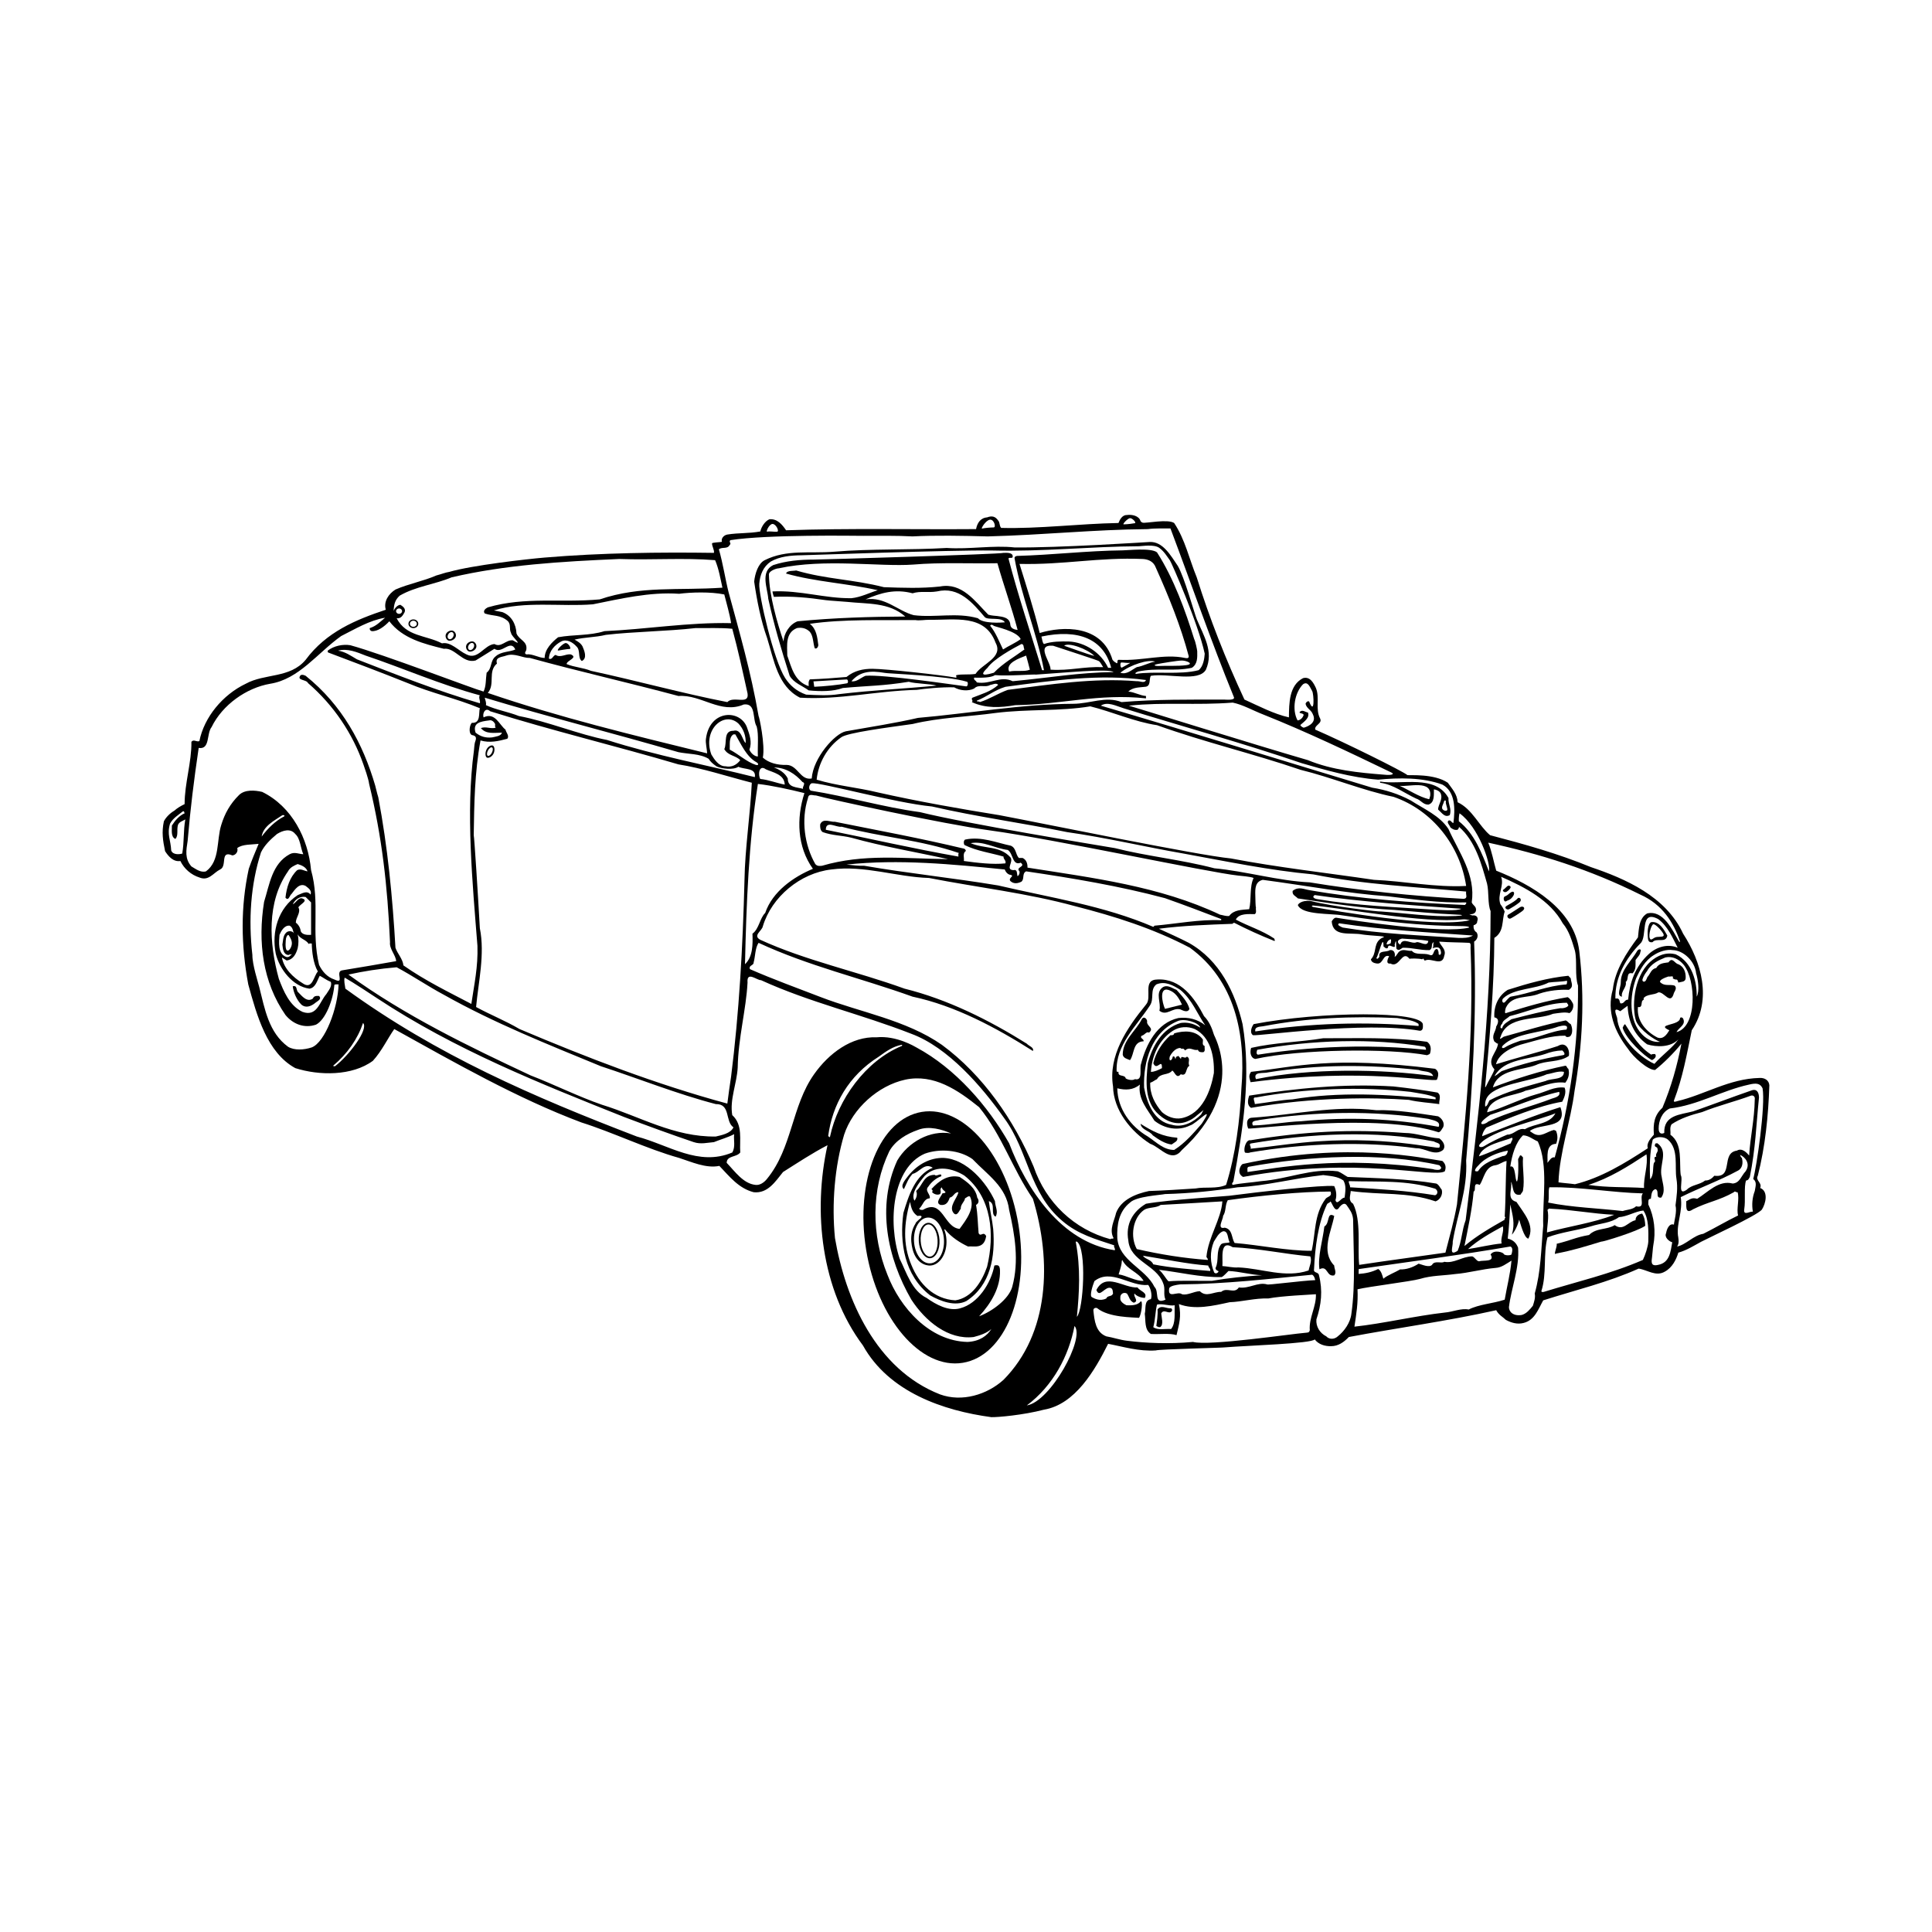 <?xml version="1.0" encoding="utf-8"?>
<!-- Generator: Adobe Illustrator 16.0.0, SVG Export Plug-In . SVG Version: 6.00 Build 0)  -->
<!DOCTYPE svg PUBLIC "-//W3C//DTD SVG 1.1//EN" "http://www.w3.org/Graphics/SVG/1.1/DTD/svg11.dtd">
<svg version="1.1" id="Layer_1" xmlns="http://www.w3.org/2000/svg" xmlns:xlink="http://www.w3.org/1999/xlink" x="0px" y="0px"
	 width="350px" height="350px" viewBox="0 0 350 350" enable-background="new 0 0 350 350" xml:space="preserve">
<g>
	<path d="M168.5,227.941c1.038-0.058,1.796-1.541,1.697-3.313c-0.1-1.771-1.021-3.159-2.055-3.102
		c-1.037,0.058-1.796,1.54-1.697,3.313C166.544,226.609,167.466,227.999,168.5,227.941z M168.158,221.822
		c0.847-0.048,1.602,1.218,1.693,2.826c0.088,1.607-0.521,2.948-1.367,2.996c-0.846,0.048-1.602-1.218-1.693-2.825
		C166.699,223.211,167.311,221.87,168.158,221.822z"/>
	<path d="M318.873,215.211c0.401-0.983-0.922-1.354-0.43-2.214c1.352-5.322,1.908-10.856,2.091-16.393
		c-0.071-0.895-0.843-1.385-1.784-1.323c-5.478,0.119-10.004,3.062-14.889,4.198c-0.163,0.038-0.731,0.284-0.612-0.106
		c1.602-4.184,2.31-8.273,3.231-12.732c3.72-5.536,1.753-12.365-1.57-17.5c-3.136-6.796-10.516-9.964-16.7-12.057
		c-5.993-2.46-11.932-4.12-18.267-5.781c-1.999-1.662-3.228-4.736-5.874-5.966c-0.092-1.508-1.014-2.43-1.785-3.537
		c-2.491-1.693-6.927-1.296-7.313-1.385c-0.946-0.761-11.26-5.874-16.705-8.241c-0.183-0.831,1.324-1.077,0.891-2
		c-0.922-1.723-0.027-3.784-0.767-5.536c-0.401-0.861-1.046-2.152-2.337-1.783c-2.524,1.292-2.524,4.521-2.552,7.104
		c-2.738-0.616-5.413-2.031-8.061-3.229c-3.382-7.259-6.271-14.578-8.641-22.144c-1.355-3.291-2.091-6.828-4.09-9.841
		c-1.168-0.769-5.106,0.091-5.691-0.058c-0.143-0.036-0.273-0.121-0.397-0.282c-0.277-0.983-1.569-1.23-2.46-1.107
		c-0.83-0.03-1.292,0.801-1.538,1.447c-7.043,0.124-14.519,1.075-21.251,0.89c-0.37-0.399-0.188-0.952-0.553-1.351
		c-0.497-0.729-1.108-0.892-1.999-0.554c-1.2,0.091-1.784,1.015-1.999,2.122c-11.196,0.091-23.068-0.185-34.415,0.215
		c-0.708-1.045-1.602-2.123-3.017-2c-0.799,0.338-1.443,1.324-1.657,2.214c-2.178,0.386-3.784,0.217-5.97,0.555
		c-0.676,0.123-1.168,0.737-0.981,1.321c-0.239,0.074-1.781,0.102-1.789,0.282c-0.016,0.546,0.457,1.21,0.342,1.717
		c-9.773-0.141-20.413-0.012-30.691,0.853c-3.171,0.267-13.088,1.389-17.253,2.593c-0.684,0.1-1.475,0.425-2.337,0.646
		c-2.401,1.045-5.016,1.506-7.413,2.552c-1.232,0.769-2.186,2.154-1.752,3.66c-5.445,1.814-10.795,4.028-14.519,9.072
		c-2.83,3.384-7.408,2.431-10.854,4.336c-4.181,1.999-7.536,6.059-8.398,10.395c-0.553,0.185-1.045-0.399-1.443,0.123
		c0.06,3.661-1.232,7.504-1.232,11.288c-0.644,0.308-1.292,0.676-1.876,1.198c-0.708,0.399-1.506,1.168-1.876,1.908
		c-0.429,1.967-0.183,3.505,0.214,5.413c0.584,0.922,1.506,1.998,2.771,1.783c0.676,1.415,1.967,2.522,3.442,2.983
		c1.693,0.708,2.523-0.831,3.752-1.445c1.355-0.584-0.092-3.537,2.218-2.552c0.584-0.032,1.104-0.647,0.89-1.323
		c0.922-0.737,2.675-0.616,3.875-0.769c-0.616,1.477-1.26,2.983-1.785,4.521c-1.506,6.919-1.415,13.839-0.091,20.944
		c1.538,5.598,3.394,12.364,8.517,15.162c4.336,1.384,10.306,1.445,14.058-1.323c1.63-1.782,2.707-4.119,3.875-5.751
		c10.917,6.059,22.265,12.55,33.89,16.915c5.751,1.814,11.872,4.798,17.714,6.429c2.214,0.708,4.857,1.938,7.289,1.445
		c1.908,1.999,3.505,4.06,6.212,4.767c2.551,0.276,3.935-1.938,5.322-3.66c2.734-1.723,5.226-3.382,8.056-4.858
		c-2.675,12.024-1.168,26.14,6.427,36.29c4.706,8.456,14.578,11.809,23.25,12.977c1.117,0.036,5.779-0.371,9.535-1.353
		c5.659-0.954,9.225-7.135,11.625-11.932c2.611,0.491,5.597,1.415,8.641,1.198c0.43-0.215,12.456-0.491,12.487-0.553
		c4.182-0.338,15.716-0.678,16.3-1.446c0.676,0.893,1.813,1.262,2.98,1.229c1.292,0,2.31-0.736,3.199-1.659
		c8.613-1.631,17.929-2.892,26.697-4.858c0.488,0.891,1.148,1.166,1.752,1.753c0.954,0.522,2.091,0.86,3.228,0.552
		c2.031-0.522,2.647-2.521,3.537-4.089c5.783-1.847,11.84-3.291,17.285-5.751c1.565,0.214,3.104,1.506,4.737,0.552
		c1.383-0.737,2.091-2.243,2.456-3.443c1.471-0.409,2.774-1.227,4.114-1.962c1.077-0.59,10.099-4.724,11.013-5.826
		C319.883,218.055,320.407,215.819,318.873,215.211z M33.015,154.624c-0.401,0.155-1.693,0.308-2-0.552
		c-0.091-1.969-0.799-2.862-0.214-4.859c0.552-1.015,1.443-1.508,2.305-2.216c0.306-0.123,0.247,0.185,0.338,0.34
		c-0.982,0.429-1.721,1.29-2.305,2.214c0.032,0.737-0.247,2.091,0.644,2.429c0.584-0.676,0.187-1.598,0.461-2.552
		c0.246-0.584,0.862-0.678,1.323-0.984C33.197,150.564,33.384,152.501,33.015,154.624z M303.71,186.979
		c0.461-0.893,1.753-1.292,1.2-2.46c-0.091-0.186-0.397-0.309-0.552-0.092c0,1.413-4.523,1.051-1.939,2.22
		c-0.493,0.801-1.105,1.686-2.15,1.315c-1.999-1.016-3.815-2.982-3.537-5.534c0.799,0.183,0.584-0.678,0.767-1.107
		c0.096-0.125,0.493-0.308,0.215-0.433c0.584-0.86,1.972-0.583,2.679-1.105c1.073-0.217,2.241,2.461,2.857,0.092
		c0.188-0.37,0.585-0.922,0.123-1.323c-0.89-0.276-1.752,0.154-2.551-0.553c-0.461-0.432,0.89-0.922,1.446-1.107
		c0.246,0.124,1.014-0.277,0.767,0.338c0.74,0.523,0.74-0.185,1.014,0.77c0.493-0.153,1.265-0.062,1.324-0.77
		c0.063-1.124-0.338-2.123-1.324-2.552c-0.644-0.093-1.073-1.415-1.78-0.34c-0.676,0.124-1.725,0.094-2.214,1.016
		c-0.985,0.217-1.029,1.018-1.646,1.695c-0.027,0.169-0.15,0.36-0.23,0.533c-0.223,0.444-0.751,0.273-0.62-0.188
		c0.136-0.486,0.533-1.124,0.835-1.487c0.707-1.323,2.091-1.969,3.318-2.46c1.264-0.278,2.46,0.306,3.323,1.354
		C307.264,177.606,307.486,186.03,303.71,186.979z M293.532,183.194c0.429-0.338,0.862-0.646,1.323-0.983
		c0.123,2.769,1.137,5.26,3.537,6.981c1.689,0.522,4.24,0.584,5.655-0.893c-1.014,1.508-2.949,2.83-4.336,4.43
		c-3.168-1.445-6.542-5.127-6.757-8.341C292.626,183.431,292.216,182.376,293.532,183.194z M292.642,180.888
		c-0.092-3.844,1.903-7.32,4.519-9.965c1.384-1.23-0.214-6.242,3.231-4.427c1.725,1.256,2.667,3.491,3.537,5.196
		c-1.784-0.769-3.815-0.153-5.198,1.109c-2.523,2.305-3.474,5.136-3.784,8.304c-0.676-0.063-0.676,0.83-1.414,0.646
		c-0.155-0.276-0.061-0.676-0.462-0.862C292.947,180.888,292.765,180.888,292.642,180.888z M307.264,176.303
		c0.369,1.198,0.651,3.261,0.107,4.249c0.063-2.586-0.799-6.276-3.784-7.66c-1.721-0.461-3.291,0.153-4.642,1.354
		c-3.168,2.921-3.295,8.498-2.552,10.734c0.707,1.661,3.414,3.461,4.336,3.752c-1.109,0.152-2.31-0.37-3.231-1.324
		c-2.52-2.552-2.241-7.134-1.104-10.179c0.735-1.568,1.598-3.229,3.227-4.213c0.986-0.646,2.338-1.077,3.414-0.893
		C304.946,172.155,307.049,174.119,307.264,176.303z M297.16,162.066c4.011,1.771,6.033,5.101,7.158,8.376
		c0.079,0.239-0.044,0.296-0.183,0.056c-1.181-2.042-2.83-5.705-5.743-5.018c-1.479,0.862-1.479,2.738-1.661,4.336
		c-2.091,2.8-4.153,5.936-4.551,9.413c-1.152,3.982,0.326,7.678,2.758,10.792c0.862,1.379,3.605,3.877,4.896,3.815
		c1.602-1.291,3.354-3.015,4.77-4.768c-0.771,4.03-1.844,7.813-3.445,11.626c-1.507,1.354-1.689,2.953-1.539,4.858
		c-0.461,0.555-1.414,1.477-1.104,2.462c-4.153,2.736-8.521,5.382-13.195,6.521c-1.108-0.155-1.876-0.185-2.984-0.34
		c0.155-5.29,2.245-11.256,2.894-16.484c1.446-8.396,1.907-16.883,0.862-25.464c-0.954-7.597-8.645-11.963-15.039-14.517
		c-0.493-1.691-0.771-3.444-1.447-5.074C279.108,154.717,287.995,157.511,297.16,162.066z M297.836,215.211
		c-3.351-0.217-6.577-0.032-10.087-0.555c3.875-1.23,7.197-3.353,10.521-5.534C298.607,211.121,297.713,213.303,297.836,215.211z
		 M296.394,218.531c-0.648,0.616-1.63,0.584-2.433,0.862c-4.487-0.524-9.165-0.647-13.497-1.538c0.242-0.983-0.032-2.03,0.215-2.768
		c5.688-0.094,11.47,0.983,16.942,1.106C296.914,216.993,298.237,218.963,296.394,218.531z M267.944,228.495
		c-0.43,0-0.768-0.737-1.229-0.89c-1.816,0-3.263,1.321-5.075,0.983c-0.524,0.369-1.753-0.309-2.214,0.555
		c-0.557,0.552-1.816-0.063-2.432-0.217c-1.073,0.707-2.25,1.073-3.354,1.043c-0.863,0.522-2.361,1.075-3.037,1.689
		c-0.123-0.399-0.35-1.463-0.934-1.771c-1.169,0.584-2.281,0.807-3.541,0.898c0-0.092,0.012-0.783,0.012-0.877
		c9.288-1.354,18.513-2.552,27.463-4.09c0.585,0.186,0.307,1.046,0.215,1.445c-0.274,0.216-1.192,0.198-1.407-0.078
		c0.06-0.246-1.729-0.906-2.376,0.078C270.897,228.681,268.715,228.251,267.944,228.495z M244.355,213.98
		c5.628,0.153,10.37-0.23,15.66,1.369c0.556,0.374,0.465,1.025-0.036,1.183c-5.258-0.86-9.933-1.106-15.409-1.444
		C244.634,214.688,244.296,214.41,244.355,213.98z M244.693,215.764c5.601,0.769,10.183,0.093,15.378,1.878
		c0.862-0.309,1.354-1.294,1.108-2.123c-0.31-0.34-0.493-0.892-0.985-1.108c-5.413-0.891-10.484-0.952-16.053-1.198
		c-0.525-0.278-1.137-0.77-1.785-1.016c-4.765-0.614-8.918,1.385-13.93,1.784c-1.845,0.276-3.506,0.338-5.107,0.676
		c-0.307-0.246,0.095-0.461,0.123-0.676c1.725-9.256,3.263-18.976,1.661-28.449c-1.352-5.688-4.09-11.562-9.749-14.729
		c-1.785-0.924-3.597-1.723-5.413-2.554c4.213-0.552,8.982-0.737,13.378-0.892c-0.06-0.185,0.215-0.03,0.215-0.215
		c2.4,1.23,4.828,2.337,7.32,3.321c0.247-0.091-0.031-0.276,0-0.429c-2.182-1.477-4.674-2.216-6.979-3.446
		c0.611-1.168,2.305-0.984,3.441-0.984c0.401-0.276,0.123-0.799,0.215-1.23c-0.092-0.062-0.096-1.46-0.119-2.18
		c-0.044-1.24-0.012-2.49,1.351-2.802c7.688,1.016,15.592,2.492,22.698,2.983c4.643,0.554,9.38,1.23,14.146,1.107
		c0.091,0.216-0.092,0.308-0.215,0.461c-9.443-0.399-19.3-1.119-28.111-2.675c-1.112-0.157-1.999-0.737-3.104,0.123
		c-0.124,0.769,0.513,0.902,0.941,1.363c5.803,0.875,11.92,1.816,17.448,2.081c3.509,0.286,7.726,0.704,11.068,0.837
		c1.82,0.054,1.403,0.212,0.096,0.27c-4.464,0.203-9.05-0.513-13.569-0.821c-0.091,0.092-8.68-0.866-12.77-1.912
		c-1.609-0.141-2.237,0.559-2.273,0.769c0.803,1.816,5.942,1.467,8.036,1.842c18.247,2.77,22.881,1.506,23.005,2.214
		c-4.758,1.22-21.252-1.324-24.109-1.785c-0.37,0-0.647,0.399-0.799,0.678c0.234,2.921,3.39,1.925,5.58,2.365
		c0.394,0.078,2.356,0.234,2.965,0.276c0.827,0.06,1.264,0.125,0.557,0.342c-0.167,0.093-0.311,0.194-0.434,0.304
		c-1.081,0.968-0.517,2.492-1.565,3.571c0.063,0.552,0.647,0.708,1.108,0.769c1.165,0.121,1.046-1.743,2.202-1.326
		c0.016-0.02,0.02-0.021,0.012,0.002c-0.004,0-0.008-0.002-0.012-0.002c-0.107,0.149-0.811,1.461,0.227,1.326
		c1.629,0.922,2.122-2.583,3.445-0.862c0.124-0.062,1.689-0.092,2.306,0.093c0.369-0.399,0.215,0.308,0.553,0.214
		c1.108-0.552,3.107,1.168,3.445-0.86c0.461-1.168-0.771-1.876-0.895-2.554c2,0.155,3.752,0.124,5.414,0.217
		c0.31,0.06,0.273,0.409,0.246,0.89c0.647,16.117-0.922,31.157-2.46,46.501c-0.553,3.106-1.292,5.599-2.091,8.734
		c-5.505,0.799-9.933,1.353-15.624,2.216c-0.338-3.108,0.434-7.997-1.104-11.073C244.173,217.486,244.662,216.594,244.693,215.764z
		 M241.713,214.871c-1.92-0.267-13.962,1.077-19.038,1.755c-0.337,0.062-10.949,0.707-15.07,1.444
		c-2.396,1.415-3.721,3.69-3.2,6.644c0.311,3.781,5.076,4.397,6.308,7.75c0.461,1.014-0.031,1.999,0.43,2.982
		c-2.183,0.954-1.077-1.444-1.999-2.307c-1.662-3.383-6.427-4.706-6.737-8.857c-0.091-2.366,0.247-4.797,2.31-6.427
		c1.137-1.139,5.536-1.353,6.335-1.538c4.643-0.123,9.01-0.584,13.164-1.229c5.103-0.247,10.118-1.63,15.5-2.214
		c1.26,0.185,2.611,0.215,3.656,0.983c0.557,0.983,0.342,1.999,0.219,3.106c-0.647-0.032-1.355,1.506-1.661,0.461
		C242.202,216.655,242.082,215.672,241.713,214.871z M212.155,240.767c-1.073-0.092-2.365,0.276-3.228-0.338
		c0.369-1.292,0.369-2.892,0.676-4.09c0.922-0.246,2.245,0.308,3.199,0.123C212.739,237.938,213.018,239.691,212.155,240.767z
		 M223.319,225.943c4.678,0.215,9.598,1.261,14.058,1.662c0.338,0.89-0.187,1.844-0.311,2.551
		c-4.244,1.445-8.366-0.369-12.729-0.552c-0.895,0.091-2.154-0.217-2.894-0.247C221.599,228.28,220.859,224.438,223.319,225.943z
		 M221.229,225.39c-1.014,1.291-0.338,2.861-1.014,4.306c-0.063,0.276,0.274,0.493,0.461,0.555c0.278,0.03-0.354,0.747-0.723,0.255
		c-0.735-1.753-0.815-3.73-0.048-5.576c0.433-0.646,0.83-1.568,1.661-1.876c0.985-0.092,0.799,1.323,1.2,1.999
		C222.15,225.267,221.781,225.052,221.229,225.39z M218.554,227.696c0.092,0.215,0.306,0.309,0.246,0.555
		c-4.304-0.308-8.549-0.985-12.857-1.97c-1.228-2.214-0.767-5.628,1.324-7.104c0.799-0.523,2.245-0.309,2.984-0.893
		c4.026-0.215,7.596-0.43,11.192-0.644C221.229,220.868,218.892,224.098,218.554,227.696z M218.892,229.265
		c0,0.369,0.461,0.555,0.338,0.985c-3.199-0.278-7.103-0.555-10.302-1.2c-0.43-0.954-1.415-0.86-1.876-1.568
		C210.744,228.066,215.231,229.018,218.892,229.265z M221.32,231.357c0.461-0.247,0.894-0.802,1.231-1.107
		c2.091,0.092,3.999,0.705,6.089,0.768c-2.984,0.185-6.243,0.522-9.073,1.015c-2.488,0.032-5.874-0.091-7.873,0.092
		c-0.462-0.399-1.073-1.63-1.753-2.091C213.725,230.465,217.321,231.419,221.32,231.357z M211.817,233.356
		c0.246-0.432,1.264-0.585,1.999-0.678c8.06-0.062,16.271-1.014,23.898-1.753c0.397,0.246,0.461,0.646,0.552,0.983
		c-2.428,0.094-8.827,0.954-8.735,0.77c-1.689-0.461-3.228,0.83-5.104,0.555c-0.83,1.26-2.122-0.124-3.199,0.799
		c-1.415-0.03-2.675,1.045-3.875-0.124c-1.137,0.062-2.245,0.801-3.228,0.555C213.323,233.817,211.479,235.415,211.817,233.356z
		 M237.619,226.59c-4.428,0.029-9.471-1.046-13.962-1.415c-0.585-0.922-0.338-2.492-1.781-2.769c-1.538,0.37-0.246-1.567-0.31-2.122
		c0.584-0.831,0.338-1.999,0.862-2.859c6.089-0.86,13.132-1.538,18.604-1.568c0.37,0.922-0.584,0.893-0.891,1.321
		C238.021,220.038,238.358,223.36,237.619,226.59z M207.175,232.032c-1.355,0.124-3.136-0.981-4.522-1.166
		c0.822-2.573,0.413-2.101,0.647-2.615C204.254,230.095,206.066,230.312,207.175,232.032z M201.729,224.282
		c-0.091,0.247-0.429-0.029-0.552,0.217c-6.614-1.784-11.717-6.675-13.931-13.163c-3.537-8.396-9.165-16.578-16.609-22.051
		c-6.486-4.521-14.821-5.905-21.927-8.643c-4.305-1.661-8.641-3.229-12.854-5.073c-0.278-0.739,0.708-0.616,0.676-1.232
		c0.306-1.045,0.246-2.583,0.89-3.535c9.165,4.243,18.394,6.336,27.896,9.75c7.687,1.629,15.067,5.566,21.804,9.841
		c0.246-0.646-0.739-0.893-1.109-1.324c-6.828-4.274-14.332-8.026-22.142-9.964c-8.736-3.168-17.901-5.074-26.14-8.857
		c-1.415-0.77,0.306-1.6,0.461-2.431c1.598-5.35,6.796-9.656,12.393-10.302c6.029-0.799,11.808,1.354,17.714,1.538
		c8.796,1.721,17.806,2.736,26.45,5.105c7.226,1.844,14.145,4.028,20.818,7.533c8.088,5.907,10.183,15.533,9.319,25.558
		c-0.246,5.537-1.045,11.934-2.766,17.406c-1.661,0.77-3.815,0.308-5.537,0.646c-2.829,0.186-5.659,0.37-8.43,0.462
		c-2.337,0.492-5.039,1.538-5.965,3.968C201.917,221.053,200.871,222.744,201.729,224.282z M131.764,199.925
		c-12.854-3.474-25.369-8.303-37.642-13.501c-2.551-1.506-5.29-2.581-7.874-3.996c0.402-4.43,1.63-9.565,0.68-14.271
		c-0.31-5.689-1.017-16.762-1.109-16.854c0.092-5.721,0.155-11.288,1.229-17.162c1.693,0.493,3.231,0.123,4.86-0.306
		c0.402-0.525-0.214-1.109-0.337-1.661c-1.109-0.831-1.876-3.229-3.967-2.214c-0.247-0.708,0.306-1.908,1.196-1.109
		c11.26,3.537,22.667,6.244,34.109,9.626c4.213,0.646,8.855,2.184,13.287,3.323c-0.278,5.813-1.232,11.872-1.324,17.591
		c-0.306,12.239-0.985,24.205-2.428,35.645C132.197,196.543,131.982,198.296,131.764,199.925z M132.873,204.231
		c-0.521,1.139-2.281,1.438-3.199,1.661c-7.563,0.121-13.808-3.66-20.604-5.751c-4.304-1.477-8.704-3.69-12.949-5.321
		c-11.224-5.259-22.817-10.856-33-18.267c2.798-0.617,5.536-1.048,8.736-1.324c2.889,1.538,5.66,3.446,8.549,4.982
		c9.133,5.137,18.823,8.98,28.449,12.946c6.582,2.154,13.93,5.076,20.818,6.86C132.412,199.957,131.303,203.154,132.873,204.231z
		 M86.928,127.407c-7.599-2.214-15.162-5.197-22.269-7.965c-1.105-0.646-2.123-1.385-3.414-1.568
		c1.693-0.463,3.446,0.276,4.984,0.89c6.705,2.246,13.593,5.29,20.699,7.198C86.618,126.33,87.079,126.976,86.928,127.407z
		 M88.585,130.513c0.524-0.153,0.922,0.276,1.109,0.646c0.032,0.214-0.092,0.493,0.123,0.678c-1.077,0.244-1.717-0.28-2.703,0.058
		c0.926,1.17,2.488,0.833,3.808,0.833c-0.151,0.646-1.137,0.708-1.781,0.862c-1.168,0.124-2.094-0.157-2.985-0.862
		C85.573,130.944,87.047,130.708,88.585,130.513z M91.693,118.764c1.57-0.522,2.921,0.461,4.304,0.431
		c9.042,2.492,17.746,4.43,26.911,6.89c4.153-0.308,7.627,3.35,11.84,1.536c2.305-0.276,1.506,2.677,2.337,3.998
		c0.401,1.508,0.123,3.752,0.215,5.413c-0.553,0.062-1.32-0.616-1.538-1.23c0.524-1.354,0.032-2.736-0.461-4.09
		c-1.284-3.267-6.752-3.13-7.412,2.123c-0.119,0.676,0.187,1.876,0.219,2.643c-13.533-3.321-26.697-6.488-39.737-10.948
		c1.383-1.6-0.06-3.875,1.661-5.32C89.63,118.981,91.018,119.042,91.693,118.764z M103.41,118.55
		c-0.954-0.124-1.844,0.675-2.767,0.091c-0.524,0.185-0.616,0.954-1.2,0.678c0.032-1.354,1.045-2.492,2.214-3.106
		c0.986-0.523,2.13,0.165,2.766,0.892c0.803,0.708,0.187,2.09,0.986,2.645c1.045-0.525,0.429-1.908,0.123-2.645
		c-0.306-0.584-0.922-0.954-1.447-1.23c1.94-0.461,3.784-0.401,5.66-0.863c4.952-0.584,11.165-0.646,16.268-1.23
		c2.218,0.032,4.368-0.091,6.645,0.123c1.077,3.969,1.844,7.536,2.767,11.717c0.338,2.184-2.583,0.37-3.661,1.57
		c-8.088-1.57-16.669-3.937-24.693-5.659c-1.415-0.584-3.013-0.646-4.427-1.23C102.671,119.627,104.793,119.166,103.41,118.55z
		 M109.499,114.337c-2.734,0.86-5.537,0.584-8.394,1.107c-1.077,0.86-2.433,2.152-2.433,3.751c-1.073,0-2.214-0.799-3.319-0.646
		c-0.524-0.215,0-0.584,0-0.893c0.215-1.506-1.292-1.691-1.784-2.891c-0.091-1.753-0.954-3.259-2.552-3.873
		c-0.524-0.094-1.018-0.217-1.538-0.308c5.537-1.753,12.146-0.646,17.929-1.107c4.952-0.986,10.27-2.277,15.624-1.908
		c2.123-0.276,5.66-0.399,8.18,0.123c0.433,1.753,0.985,3.537,1.232,5.197C124.785,112.707,116.82,114.029,109.499,114.337z
		 M134.104,137.708c-0.616,0.831-1.538,1.354-2.679,1.109c-1.228,0.03-2.027-1.262-2.552-2.123
		c-1.673-4.555,2.353-7.953,4.889-5.627c0.926,0.952,1.387,2.275,1.324,3.535c-0.616-0.461-0.767-2.613-2.214-2.214
		c-1.908-0.03-1.109,2.214-1.661,3.323C131.919,136.941,133.242,136.818,134.104,137.708z M132.197,135.803
		c0.06-0.831-0.214-2.214,0.676-2.768c0.123,0,0.215,0,0.338,0c1.025,1.735,1.995,4.034,3.815,5.043
		c0.473,0.26,0.429,0.656-0.119,0.481C135.261,138.032,133.787,136.609,132.197,135.803z M122.909,136.264
		c1.8,0.37,3.855,0.239,5.469,1.2c0.326,0.511,0.695,0.873,1.447,1.385c0.954,0.431,2.989,0.676,3.938,0.06
		c1.077,0.523,3.263,0.153,2.985,1.876c-8.704-2.184-17.837-3.875-26.788-6.735c-5.104-0.983-10.703-3.352-15.961-4.336
		c-1.936-0.769-4.09-1.107-5.966-1.969c0.091-0.523-0.123-0.893-0.214-1.354C99.289,129.867,111.005,132.788,122.909,136.264z
		 M137.3,142.015c2.647,0.308,5.691,0.984,8.426,1.662c-1.475,4.583-1.32,9.717,1.538,13.716c-3.474,1.445-7.317,4.089-8.641,7.997
		c-0.986,0.954-1.109,2.891-2.305,3.752c0.06,1.938,0.091,4.151-1.355,5.536C135.209,163.697,135.639,152.533,137.3,142.015z
		 M145.483,142.907c-1.168-0.338-2.77-0.185-2.77-1.876c-0.493-1.016-1.538-1.662-2.52-1.999c2.182,0,3.903,1.2,5.195,2.645
		C146.072,141.89,145.297,142.508,145.483,142.907z M142.161,142.138c-1.383-0.247-2.985-0.893-4.427-1.016
		c-0.433-0.676-0.278-2.707,1.013-1.753C140.039,139.954,142.097,140.262,142.161,142.138z M168.853,146.104
		c8.275,1.908,16.24,2.953,24.483,4.644c6.979,0.984,14.117,2.677,21.037,3.875c7.777,1.415,15.527,3.044,23.556,3.784
		c9.166,1.844,18.604,2.275,27.679,3.106c-0.123,0.584,0.369,1.198-0.43,1.321c-9.073-0.491-18.946-1.506-27.896-2.983
		c-5.719-0.276-11.653-2.029-17.281-2.551c-5.997-1.57-12.241-2.184-18.052-3.661c-3.291-0.555-26.76-4.398-35.309-6.52
		c-6.486-0.86-13.406-2.892-19.713-3.875c-0.553-0.215-0.37-1.168,0.123-1.354C148.695,141.715,162.121,145.458,168.853,146.104z
		 M147.944,141.246c0.306-3.044,1.936-5.904,4.427-7.657c1.042-0.854,8.581-1.814,12.949-2.43
		c4.797-1.168,10.179-1.322,15.036-1.999c5.874-0.737,11.657-0.276,17.161-1.199c3.875,0.952,8.088,2.828,12.087,3.412
		c8.764,3.138,17.193,5.076,26.017,8.09c5.445,1.321,11.41,3.782,16.824,4.888c7.074,2.431,12.086,8.889,13.163,16.146
		c-5.536,0.308-11.348-0.892-16.701-1.107c-8.764-1.292-17.403-2.246-25.925-3.875c-6.058-0.584-33.536-6.252-41.946-7.842
		c-6.92-1.107-14.793-2.492-22.022-4.122C155.229,142.631,151.6,142.353,147.944,141.246z M260.317,171.909
		c-0.799,0.091-0.413,1.51-1.399,1.049c-1.045-0.368-2.444,0.149-3.151-0.711c-0.799,0.091-1.507-0.399-2.214,0.091
		c-0.401,0.278-0.461,0.739-0.895,1.016c0.155-0.676-0.123-1.354-0.89-1.23c-0.585,0.461-2.123-0.062-1.876,1.23
		c-0.155,0.093-0.338,0.554-0.553,0.214c0.461-0.646,1.296-4.572,1.296-2.112c0.215,0.123,0.473,0.564,0.811,0.227
		c0-1.045,1.49,0.564,1.212-0.542c0.401-1.629,0.188,0.37,0.342,0.769c0.43,0.399,0.735,0,1.105-0.217
		c1.816-0.03,3.044,0.463,4.86,0.431c0.768-0.399,0.123-1.168,0.799-1.444c-0.246,0.461,0.032,0.675-0.246,1.107
		c1.045-0.366,1.438-0.139,1.534,0.753c0.027,0.155-0.071,0.63-0.426,0.354C260.627,172.984,260.687,172.123,260.317,171.909z
		 M251.196,171c0.035-0.208,0.198-0.515,0.35-0.628c0.417-0.314,0.488-0.245,0.453,0.069c-0.036,0.314,0,0.455-0.207,0.525
		C251.581,171.036,251.16,171.211,251.196,171z M253.982,170.033c1.446,0.123,3.259,0.123,4.769,0.429
		c-0.154,1.168-1.387,0.155-2.094,0.217c-0.859,0.491-2.552-1.016-2.981,0.461C252.944,170.722,253.188,170.231,253.982,170.033z
		 M243.251,168.034c-0.278-0.124-1.2-0.461-0.647-0.769c8.274,1.23,16.053,1.629,24.235,2.213c-0.771,0.461-1.725,0.461-2.646,0.432
		C257.272,169.448,250.047,169.17,243.251,168.034z M147.82,144.105c2.091,0.616,22.996,5.173,31.554,6.335
		c11.641,1.584,39.347,7.569,44.911,8.176c0.457,0.052,2.297,0.19,2.817,0.437c-0.767,1.568-0.369,3.937-0.799,5.658
		c-1.352,0.123-2.798,0.093-3.629,1.23c-0.615,0.062-1.108-0.153-1.661-0.244c-10.949-5.167-22.972-6.644-34.876-8.52
		c0.032-0.739-0.214-1.447-0.89-1.752c-0.215,0-0.461,0-0.68,0c-0.612-0.678-0.461-1.785-1.442-2.216
		c-2.552-0.523-5.382-1.753-8.303-1.107c-0.278,0.214-0.278,0.708-0.095,0.983c2.277,1.109,4.737,1.415,7.074,2.093
		c-0.06,0.491,0.524,0.708,0.338,1.23c-2.245,0.247-5.075-0.093-7.535-0.431c0.123-0.461-0.274-1.383,0.337-1.783
		c0.096-0.185-0.119-0.308-0.214-0.431c-8.239-1.967-15.377-3.261-23.465-4.891c-0.799,0.094-2.182-0.737-2.675,0.461
		c-0.032,0.399-0.032,1.106,0.461,1.415c1.844,0.646,3.291,0.555,5.199,1.016c5.843,1.629,11.657,2.583,17.5,3.875
		c-8.243-0.091-15.222-1.016-22.821,1.2c-0.274,0.03-0.858,0.153-1.228-0.308c-1.939-3.384-2.615-7.967-1.324-11.963
		C146.493,143.672,147.296,144.137,147.82,144.105z M173.623,155.178c-8.211-1.447-15.902-3.229-24.021-4.859
		c0.032-1.785,1.908-0.37,2.861-0.554c7.23,1.908,14.241,2.369,21.251,4.767C173.531,154.686,173.654,154.963,173.623,155.178z
		 M182.017,157.515c0.155,0.431,0.557,0.954,1.109,0.984c0.707,0.216-0.525,0.554-0.092,1.107c0.584,0.554,1.319,0.461,1.999,0.123
		c0.612-0.491,0.06-1.477,0.858-1.876c8.398,1.23,17.007,2.677,25.158,4.859c3.414,1.2,6.797,2.492,10.179,3.784
		c0,0.062,0,0.123,0,0.214c-3.967-0.185-8.057,0.646-12.086,0.986c-0.06,0.091-0.124,0.153-0.215,0.214
		c-8.95-3.845-18.513-5.26-28.107-7.503c-8.151-1.354-16.24-2.184-24.268-3.567c-1.137,0.03-1.967-0.093-3.199-0.216
		C162.919,155.607,172.486,156.562,182.017,157.515z M184.691,157.853c0.063,0.37-0.06,0.646-0.338,0.892
		c-0.183-0.431,0.032-1.321-0.767-1.107c-1.538-0.123,0.123-1.506-0.553-2.337c-1.908-2.122-4.614-1.477-7.198-2.553
		c2.369-0.432,4.304,0.924,6.737,1.23c1.014,0.646,0.799,2.921,2.337,2.307C185.924,157.054,183.893,157.054,184.691,157.853z
		 M266.283,166.71c-6.526,1.495-25.127-1.814-28.017-2.337c-0.56-0.048-0.807-0.223-0.429-0.338
		c5.194,0.431,20.242,3.297,27.161,2.516C265.437,166.501,265.878,166.617,266.283,166.71z M264.732,164.629
		c-0.771,0.461-4.033,0.197-4.96,0.165c-6.919-0.461-14.145-0.737-20.941-1.876c-0.847-0.095-1.2-0.461-0.647-0.769
		C246.458,163.379,256.554,164.045,264.732,164.629z M272.034,225.267c-1.968,0.185-4.201,0.743-6.089,1.015
		c1.876-1.69,4.121-2.921,6.304-4.121C272.526,223.114,271.787,224.253,272.034,225.267z M272.591,220.962
		c-2.492,1.415-5.017,2.859-7.29,4.768c0.645-3.262,1.384-6.614,1.662-9.873c0.552-0.185-0.278-1.814,1.104-1.2
		c0.768-1.137,0.954-3.353,2.861-3.567c0.735-0.123,1.292-0.646,2-0.769c-0.188,2.892-0.124,6.49-0.338,10.087
		C272.929,220.592,272.436,220.716,272.591,220.962z M272.249,209.428c-1.519,0.61-3.502,1.175-4.487,2.742
		c-1.098,0.223-0.259-0.755,0.123-1.106c1.26-1.446,3.441-2.279,5.258-2.619C273.111,208.999,272.833,209.428,272.249,209.428z
		 M267.937,209.479c0.521-2.122,4.753-2.796,5.974-3.372c0.278,0.276-0.151,0.616-0.215,1.016
		C272.28,207.707,269.383,209.019,267.937,209.479z M273.052,205.553c-1.042,0.411-3.271,1.49-4.174,2.075
		c-0.513,0.331-1.188,0.183-0.826-0.305c1.876-2.512,11.068-4.461,13.731-5.644c-1.104,2.059-3.72,1.813-5.536,2.89
		C274.955,204.261,274.343,205.553,273.052,205.553z M269.972,201.96c3.843-1.232,8.461-3.295,12.487-4.157
		c0.31,0.831-0.799,1.047-1.352,1.232c-3.406,1.333-8.107,2.502-11.494,4.153C268.763,203.959,267.074,203.888,269.972,201.96z
		 M269.244,199.106c1.172-2.727,7.881-3.103,11.001-4.501c0.922-0.123,2.063-0.646,3.076-0.432c0.032,1.538-2.214,1.107-3.322,1.661
		c-3.195,0.893-7.222,1.939-10.175,3.51c-0.219,0.399-0.401,1.106-0.771,1.106C269.006,199.941,269.077,199.498,269.244,199.106z
		 M282.678,200.571c-4.324,1.349-9.972,3.57-14.181,5.273c0.027-0.401,0.306-1.106,0.767-1.569c3.967-1.691,9.507-3.98,13.752-4.688
		c0.306-0.646,0.799-1.629,0.429-2.552c-1.876-0.246-3.445,0.799-5.198,1.23c-2.583,0.708-6.168,2.538-8.843,3.245
		c0.524-2.953,5.063-2.939,6.967-3.923c2.4-0.461,4.737-1.784,7.197-1.444c0.616-0.799,0.799-1.661,0.553-2.522
		c-0.306-0.154-0.215-0.522-0.553-0.554c-4.272,0.86-9.117,2.387-13.115,3.925c0.922-3.323,5.306-3.064,7.794-4.048
		c1.848-0.893,4.245-0.43,5.966-1.66c0.219-1.262-0.612-2.645-1.995-1.784c-3.387,1.107-7.913,2.252-11.204,3.297
		c0.461-2.029,3.299-3.297,5.111-3.729c2.432-0.646,4.893-1.476,7.443-1.444c0.155,0.37,0.645,0.246,0.863,0.123
		c0.552-0.522,0.429-1.6,0.123-2.216c-0.401-0.183-0.461-0.461-0.895-0.676c-3.629,0.708-7.683,1.972-11.252,2.955
		c-0.214,0.124-0.949,0.77-0.552,0c1.2-3.904,6.605-2.925,9.499-4.153c0.953-0.123,2.122-0.369,2.98-0.123
		c0.557-0.401,0.771-1.106,0.647-1.661c-0.214-0.432-0.492-0.954-0.985-1.23c-3.844,0.646-7.531,1.722-11.192,2.892
		c-0.31,0.153-0.063-0.862,0-0.985c1.137-2.398,3.967-1.63,6.089-2.552c1.662-0.555,3.688-0.769,5.318-0.678
		c0.985-0.614,0.401-1.26,0.342-2.091c-0.123-0.152-0.311-0.308-0.434-0.461c-3.72,0.37-7.316,1.384-10.978,2.552
		c-1.725,1.077-2.552,2.953-2.428,4.982c0.981,0.185,0.703,1.108,0.338,1.661c-0.064,0.954-0.935,1.565-0.322,2.734
		c0.246,0.123,0.378,0.371,0.655,0.371c-0.218,1.724-2.193,2.908-0.655,4.66c-0.167,0.672-1.097,2.115-1.503,3.029
		c-0.115,0.26-0.194,0.275-0.175,0.033c0.827-8.692,1.63-18.146,1.662-26.881c1.812-1.139,1.319-3.106,1.876-4.768
		c-0.188-0.461-0.493-0.983-0.771-1.321c-0.644-1.785,0.739-3.323,0.123-4.984c4.276,1.875,8.887,4.245,11.164,8.428
		c1.169,1.383,1.689,3.229,2.214,4.982c0.43,1.876-0.06,4.521,0.553,6.304c0.096,10.703-1.442,21.159-4.213,31.124
		c-0.644-0.153-1.014,0.677-1.319,0.983c0.091-0.922-0.434-3.383,1.565-3.444c0.311-0.769,0.311-1.538,0-2.307
		c-0.06-0.183-0.274-0.03-0.338-0.215c-1.323,0.276-2.4,1.477-3.783,0.646c-0.238-0.123-0.43-0.308-0.644-0.431
		C278.953,203.371,284.152,204.66,282.678,200.571z M270.81,194.84c1.726-2.989,6.018-2.886,9.098-3.896
		c0.954-0.367,1.999-0.613,3.108-0.646c0.183,0.123,0.767,0.801,0.091,0.862c-3.66,0.646-7.535,1.598-11.072,2.89
		C271.648,194.305,270.591,195.22,270.81,194.84z M272.316,189.349c2.329-2.237,6.896-2.231,10.02-3.386
		c0.604-0.155,1.939-0.461,1.446,0.555c-2.89,0.214-5.473,1.723-8.303,1.999c-0.842,0.325-1.911,0.64-2.794,1.202
		C272.153,190.059,271.879,189.771,272.316,189.349z M272.157,185.41c0.063-0.555,0.895-0.892,1.323-1.323
		c3.474-0.86,6.888-2.429,10.394-2.429c0.031,0.215,0.433,0.43,0.123,0.646c-0.274,0.275-0.954,0.399-1.319,0.338
		c-3.168,0.522-5.814,1.229-8.859,1.999c-0.707,0.49-1.502,0.832-1.689,1.631C271.608,186.398,271.852,185.687,272.157,185.41z
		 M272.316,180.869c1.911-1.857,5.878-1.627,8.239-2.871c1.104-0.153,2.428-0.123,3.318-0.338c0,0.215,0.063,0.399-0.092,0.676
		c-3.505,0.246-6.55,1.63-10.087,2.216c-0.271,0.031-0.851,0.795-1.077,1.001C272.229,181.905,271.958,181.215,272.316,180.869z
		 M280.341,219.178c0.15-0.092,0.242-0.309,0.461-0.215c4.058,0.185,7.687,0.922,11.625,1.106
		c-3.875,1.507-8.274,2.091-12.182,3.197C280.277,222.068,280.646,220.407,280.341,219.178z M264.407,147.336
		c3.414,2.429,5.73,9.161,5.321,10.517c-1.26-3.259-2.615-6.858-5.444-9.072C264.252,148.259,264.315,147.674,264.407,147.336z
		 M261.303,142.138c2.396,1.292,2.306,4.491,1.999,6.951c-0.338,0-0.461-0.616-0.894-0.431c-0.397,0.338,0.218,0.799,0.338,1.23
		c0.369,0.308,0.771,0.552,1.323,0.431c0.091-0.185,0.31-0.308,0.215-0.554c3.017,2.615,4.094,6.734,5.106,10.302
		c0.37,1.477,0.092,3.722,0.645,4.984c0,18.729-2.183,37.428-4.52,56.002c-0.676,1.785-0.707,3.813-1.446,5.537
		c-1.689,1.106-0.799-0.86-0.891-1.661c0.799-4.921,2.707-9.351,2.429-14.7c1.168-13.071,1.939-26.571,1.446-39.644
		c0.553-0.337,0.831-1.045,0.461-1.659c-0.524-0.308-0.615-0.924-0.552-1.323c0.306-0.03,0.676-0.338,0.644-0.676
		c0.215-0.555,0.052-1.063-0.644-1.107c-0.342,0.091-0.525-0.123-0.803-0.217c0.556,0.094,1.168-0.123,1.231-0.675
		c0.092-0.739-0.553-0.893-0.771-1.447c0.739-5.012-2.306-9.042-4.213-13.285c-1.598-2.46-4.487-3.661-6.856-5.199
		c-2.277-1.198-4.522-1.906-6.983-2.305c-16.391-4.952-32.813-10.057-49.144-14.854c1.2-0.801,2.798,0.062,4.09,0.461
		c10.763,3.321,21.558,6.304,32.324,9.964c4.121,1.201,8.979,2.615,13.839,2.983C253.43,140.878,257.702,140.816,261.303,142.138z
		 M236.054,123.963c0.922-0.646,1.291,0.646,1.661,1.23c0.306,0.553,0.492,4.583-0.557,1.876c-0.338-0.123-0.584,0.215-0.644,0.429
		c0.154,0.831,1.045,1.109,1.323,1.908c0.707,1.415-0.656,2.14-1.661,2.431c-0.43-0.151-0.652-0.457-0.585-0.517
		c0.645-0.58,1.741-1.277,1.352-2.251c-0.397,0-1.077-0.677-1.538,0c0.215,0.247,0.584,0.092,0.771,0.429
		c-0.155,0.523-0.557,0.954-1.109,1.016C233.99,128.514,234.563,125.465,236.054,123.963z M228.764,129.406
		c7.874,3.138,15.656,6.858,23.251,10.519c0.831,0.399-0.223,0.533-1.108,0.429c-4.734-0.368-9.563-0.829-13.963-2.645
		c-9.439-2.736-31.124-9.503-32.443-9.871c6.486-0.678,12.114-0.032,18.819-0.554C225.136,127.653,226.948,128.698,228.764,129.406z
		 M204.679,93.872c0.422-0.071,1.26,0.839,0.91,0.908c-0.35,0.07-1.327,0.209-2.026,0.209
		C203.276,94.989,204.262,93.942,204.679,93.872z M179.31,94.15c0.768-0.139,1.188,1.399,0.7,1.399
		c-0.493,0-1.626,0.092-2.099,0.209C177.633,95.828,178.539,94.292,179.31,94.15z M139.959,94.919c0.628,0,1.256,1.33,0.839,1.399
		c-0.421,0.07-1.34-0.121-1.82,0C138.699,96.388,139.327,94.919,139.959,94.919z M132.197,98.713
		c0.37-0.276-0.246-0.555,0.124-0.861c6.673-1.047,22.38-0.783,24.061-0.781c2.945,0.002,6.061-0.054,8.938,0.104
		c4.026-0.215,9.165-0.124,13.621,0c10.552-0.276,18.914-1.23,29.002-1.322c1.291-0.185,2.738-0.093,4.094-0.123
		c3.843,10.178,7.349,20.42,11.498,30.569c0.262,0.632-1.551,0.433-1.833,0.433c-6.406,0.018-11.986-0.071-18.524,0.459
		c-2.83-1.139-5.751,0.306-8.736,0.306c-9.471,0.062-18.914,1.755-28.139,2.554c-4.272,0.983-8.581,1.629-13.068,2.43
		c-1.987,0.392-5.938,4.827-6.185,8.549c-2.09,0.399-2.52-2.431-4.551-2.46c-1.629,0.062-3.259-0.37-4.304-1.323
		c0.461-2.305-0.68-7.534-0.771-7.534c-1.415-8.12-3.414-14.978-5.441-22.452c-0.584-2.305-1.018-5.229-1.753-7.75
		C130.814,99.021,131.795,99.544,132.197,98.713z M72.409,107.908c2.921-1.691,6.367-2.029,9.412-3.321
		c9.781-2.275,19.836-2.859,30.353-3.321c6.121,0.215,11.565-0.246,17.376,0.215c0.68,1.6,0.954,3.321,1.324,4.982
		c-7.997,0.554-14.761-0.399-22.233,2.123c-7.074,0.646-13.501-0.523-20.27,1.444c-0.37,0.185-0.954,0.616-0.552,1.107
		c1.506,0.523,2.861,0.185,4.213,1.415c0.584,0.678,0.155,1.385,0.552,2.123c0,0.584,2.524,2.645,0.31,1.323
		c-1.264-0.123-2.095,1.383-3.323,0.676c-1.876,0.153-2.953,2.983-5.075,1.876c-1.475-0.676-2.83-2.337-4.428-2
		c-2.889-1.506-6.49-1.2-8.211-4.55c0.799,0.123,1.137-0.555,1.447-1.107c0.246-0.646-0.342-1.047-0.771-1.324
		c-0.552,0.03-1.045,0.646-1.228,1.107C71.364,109.508,71.551,108.677,72.409,107.908z M71.753,110.716
		c0-0.272,0.247-0.493,0.544-0.493c0.302,0,0.544,0.221,0.544,0.493c0,0.274-0.242,0.495-0.544,0.495
		C72,111.211,71.753,110.99,71.753,110.716z M43.316,144.014c-1.653,1.627-2.615,3.414-3.228,5.413
		c-0.894,2.798-0.187,6.52-2.77,8.426c-0.982,0.276-1.844-0.429-2.643-0.892c-1.232-1.413-0.954-2.89-0.68-4.645
		c0.493-5.811,1.141-11.009,1.999-16.822c2.095,0.338,1.387-2.583,2.341-3.782c1.967-4.03,6.303-7.104,10.608-7.843
		c5.23-0.829,8.549-5.566,12.857-8.641c2.583-1.292,5.072-2.83,7.965-3.323c-0.894,0.739-1.629,1.538-2.77,1.876
		c-0.091,0.278,0.123,0.493,0.338,0.555c1.077,0.091,2.309-0.831,3.199-1.785c2.401,3.138,6.276,4.09,9.873,4.982
		c2.031-0.276,3.414,2.738,5.751,2.123c1.137-0.708,2.305-1.415,3.414-2.123c1.383,1.016,2.89-1.814,3.784,0.123
		c-0.922,0.461-2.556,0.34-3.537,1.23c-1.077,0.801-0.616,2.184-1.661,2.982c-0.183,1.262-0.06,2.369-0.553,3.414
		c-1.848-0.491-18.083-6.734-24.145-8.396c-1.32-0.214-2.949,0.094-4.09,0.986c0,0.123-0.028,0.276,0.095,0.338
		c4.825,1.814,9.626,3.628,14.392,5.536c4.368,1.844,8.795,2.767,13.072,4.551c-0.246,0.861,0.215,2.769-1.446,2.645
		c-0.425,0.392-0.636,1.93,0,2.214c1.017,0.167,0.759,0.741,0.556,1.352c-0.095,0.294-0.155,1.28-0.183,1.488
		c-1.495,11.083-0.267,23.856,0.64,35.356c0.123,3.846-0.584,6.952-1.105,10.519c-4.153-2.184-8.366-4.213-12.305-6.981
		c-0.123-1.2-1.073-2.091-1.443-3.2c-0.524-9.133-1.415-18.298-3.108-27.247c-0.266-0.854-0.441-1.723-0.561-2.134
		c-2.206-7.554-5.954-14.551-12.603-19.886c-0.338-0.129-0.521-0.247-0.89-0.123c-0.862,1.015,1.014,0.739,1.324,1.446
		c4.706,4.074,8.1,9.195,10.031,14.733c0.139,0.397,0.942,2.639,1.038,3.533c2.337,9.626,3.322,18.422,3.784,28.664
		c-0.155,1.23,1.077,2.398,1.109,3.444c-3.108,0.554-6.367,1.107-9.75,1.661c-1.415,0.185,0.584,2.646-1.447,1.66
		c-1.292-0.429-2.182-1.445-2.766-2.643c-1.447-6.029,0.214-11.258-1.447-17.162c-0.524-5.751-3.474-11.534-8.859-14.177
		C46.178,143.153,44.361,142.999,43.316,144.014z M52.819,161.945c0.584-0.769,1.415-2.061,2.551-1.447
		c0.461,0.37,1.168,0.799,0.895,1.568c-0.676-0.86-1.602-0.153-2.337,0.093c-3.538,2.337-4.77,6.612-3.967,10.642
		c0.676,2.769,3.072,5.904,6.089,6.304c1.137-0.152,1.415-1.506,1.876-2.337c0.612,0.309,1.161,0.77,1.999,1.107
		c0.306,0.83-0.489,1.653-0.803,2.214c-1.26,1.446-1.689,4.153-4.304,3.229c-2.369-1.106-3.446-3.752-4.304-5.995
		c-1.785-6.491-2.214-13.933,1.661-19.469c0.366-0.737,1.168-1.075,1.753-1.321c0.708,0.214,1.538,0.552,1.78,1.321
		c-0.612-0.091-1.228-0.552-1.876-0.215c-1.351,1.292-1.904,3.106-2.118,4.982C52.298,163.328,52.481,162.159,52.819,161.945z
		 M52.052,168.803c-0.803,0.491-0.739,1.506-0.895,2.337c0.091,0.737,0.155,1.783,1.109,1.876c0.183-0.185,0.493-0.032,0.676-0.215
		c-0.338,0.306-0.584,0.708-1.109,0.553c-1.55-0.57-1.295-2.764-1.2-3.995c0.274-0.646,0.862-1.786,1.848-1.663
		c0.616,0.338,0.552,0.983,0.799,1.445C53.097,168.709,52.481,168.586,52.052,168.803z M52.867,171.036
		c-0.067,0.628-0.556,1.397-0.906,1.119c-0.35-0.28-0.211-1.818-0.144-2.168c0.072-0.35,0.35-0.769,0.493-0.558
		C52.553,169.796,52.938,170.406,52.867,171.036z M51.929,173.999c1.229-0.153,1.721-1.26,2-2.213c0.183-0.769,0.183-1.753,0-2.522
		c0.461,0.86,1.538,0.954,1.999,1.753c0.123-0.185,0.366-0.062,0.552-0.094c0.032,1.415,0.247,3.599,1.105,5.076
		c-0.767,0.769-0.95,3.415-2.766,2.123c-1.753-1.077-3.382-2.646-3.752-4.674C51.373,173.662,51.651,173.814,51.929,173.999z
		 M56.356,169.355c-0.552,0.032-1.538,0.062-1.876-0.646c-0.063-0.614-0.401-1.198-0.89-1.568c0-0.983,0.981-1.846,0.461-2.768
		c0.338-0.614,2.027-1.26,0.552-1.661c-0.675,0.032-1.013,0.862-1.57,1.109c0.465-0.938,1.355-1.508,2.337-1.324
		c0.338,0.338,0.68,0.678,0.986,0.984C56.356,165.727,56.356,167.265,56.356,169.355z M51.496,147.889
		c-1.629,0.831-3.013,2.214-4.09,3.66c0.267-1.901,2.31-2.891,3.752-3.875C51.345,147.704,51.619,147.581,51.496,147.889z
		 M56.479,189.746c-1.383,0.461-3.167,0.585-4.304-0.123c-3.498-2.571-4.197-6.808-5.207-10.794
		c-0.234-0.925-1.264-4.089-1.248-5.833c-0.735-6.369-0.314-12.774,1.562-18.586c0.648-1.324,1.753-2.369,2.894-3.321
		c1.085-0.671,2.46-1.077,3.318,0c0.922,0.829,0.922,2.46,1.447,3.659c-0.739,0-1.57-0.491-2.46,0
		c-3.2,1.723-3.661,5.504-4.642,8.643c-1.168,7.289-0.247,14.547,3.875,20.482c1.383,1.691,3.442,2.46,5.532,1.753
		c1.737-0.889,3.14-4.551,3.323-7.195c0.215-0.186,0.524-0.064,0.767-0.094C61.217,182.61,58.88,188.824,56.479,189.746z
		 M60.692,193.158c-0.123,0-0.278,0.032-0.338-0.091c2.583-2.185,4.428-4.827,5.414-7.75
		C66.849,186.414,63.244,191.191,60.692,193.158z M115.373,205.893c-18.604-7.136-36.227-14.731-52.805-26.788
		c-0.091-0.646-0.306-1.506-0.123-1.999c1.538,0.86,5.361,3.398,5.831,3.708c14.161,9.366,29.55,15.469,44.792,21.542
		c4.058,1.538,8.609,3.197,12.607,4.551c1.26,0.429,2.492,0.094,3.661,0c1.2-0.491,2.492-0.831,3.66-1.444
		c-0.123,1.106,0.278,2.274-0.338,3.322C126.537,211.365,121.188,207.429,115.373,205.893z M147.482,194.605
		c-4.093,5.78-3.938,13.346-8.521,18.944c-0.552,0.707-1.343,1.206-2.09,1.106c-2.214-0.215-3.752-2.46-5.227-3.998
		c0.028-1.352,1.752-0.952,2.46-1.874c-0.155-2.246,0.521-4.984-1.447-6.767c-0.493-2.83,0.831-5.689,0.986-8.643
		c0.091-5.319,1.534-10.519,1.781-15.377c-0.183-2.153,1.725-0.37,2.432-0.432c8.887,4.061,18.144,6.15,27.245,9.72
		c6.645,2.46,12.766,9.533,16.823,15.284c4.4,5.936,4.491,13.533,10.517,18.606c2.862,2.46,5.998,3.29,9.412,4.429
		c-0.151,0.368,0.246,0.523,0.095,0.893c-9.722-1.477-15.993-11.103-19.133-19.375c-3.831-6.751-9.722-13.555-16.784-17.358
		c-0.306-0.167-3.637-2.198-7.237-1.845C154.271,187.733,150.157,190.815,147.482,194.605z M150.034,205.799
		c0.759-5.64,3.629-10.886,9.193-14.393c1.264-0.923,2.556-1.845,4.094-2.121c0.183-0.062,0.123,0.215,0,0.215
		c-6.522,2.707-11.534,9.688-12.949,16.393C150.249,206.198,150.157,205.829,150.034,205.799z M170.3,252.608
		c-11.562-4.521-17.13-17.162-19.038-28.326c-0.612-6.182-0.06-12.946,1.662-18.729c1.538-4.706,6.121-8.887,11.073-9.964
		c5.199-1.106,9.594,1.938,13.377,4.982c4.149,5.075,6.025,11.193,9.75,16.606c3.441,11.317,2.98,24.388-5.322,32.785
		C178.821,252.668,174.267,254.053,170.3,252.608z M186.015,254.605c4.738-3.535,7.6-8.948,8.645-14.392
		C196.643,242.376,190.308,253.932,186.015,254.605z M195.089,238.553c0.429-4.397,0.707-8.733-0.215-13.624
		c0.092,0,0.151,0,0.215,0C196.921,226.16,196.269,237.345,195.089,238.553z M237.281,240.981c-0.123,0.492-0.378,0.405-0.767,0.463
		c-2.461,0.185-17.412,2.422-20.39,1.661c-4.336,0.399-8.553,0.215-11.963-0.217c-1.292-0.153-2.492-0.584-3.752-0.799
		c-1.915-0.739-2.138-2.844-2.329-4.656c-0.056-0.515,0.521-0.576,0.688-0.44c2.127,1.732,6.566,1.635,7.567,1.748
		c0.461-0.584,0.779-3.326,0.286-2.957c-0.556,0.739-1.752,0.708-2.555,0.678c-0.462-0.217-1.229-0.707-1.105-1.323
		c-0.092-0.707,0.612-1.137,1.2-0.799c0.461,0.646,0.43,1.292,1.229,1.661c1.014-0.308-0.092-1.016,0.123-1.661
		c0.493,0.553,1.292,0.769,1.876,0.799c0.553-0.983-0.831-1.198-1.323-1.905c-2.461,0.152-5.779-2.83-7.44,0.461
		c0.584,1.6,1.565-0.831,2.675-0.338c0.338,0.244,0.278,0.646,0.338,0.983c-0.247,0.646-0.985,0.276-1.229,0.893
		c-1.141,0.584-2.229-0.032-2.556-0.217c-0.561-0.187,0.104-2.133,0.41-2.932c3.017-2.366,6.486,1.031,9.749,0.694
		c0.461,0.613,0.759,1.931,0.484,2.577c-1.291,0.215-0.862,1.721-1.108,2.645c0.183,1.29-0.092,2.89,1.108,3.659
		c1.538,0.091,3.414-0.186,4.643,0.214c0.461-1.999,0.922-3.382,0.429-5.628c2.894,1.109,6.244,0.309,9.197-0.337
		c2.154-0.063,4.646-0.77,6.983-0.676c2.539-0.487,7.627-0.678,8.641-0.77C238.481,236.677,237.099,238.737,237.281,240.981z
		 M244.817,238c-0.184,1.63-1.292,3.166-2.461,4.09c-0.596,0.555-1.538,0.614-2.09,0c-1.169-0.584-1.908-1.784-1.785-3.076
		c0.895-2.645,1.169-5.229,0.461-7.996c-0.091-0.646-1.045-0.338-0.89-1.107c0.183-3.875,0.707-8.303,2.337-11.717
		c0.154-0.308,0.492-0.246,0.644-0.552c0.338,0.367,0.862,2.366,1.661,0.983c0.311-0.34,0.831-0.831,1.232-0.34
		c0.616,0.893,1.085,1.444,1.2,2.554C245.187,226.498,245.588,232.556,244.817,238z M272.591,235.446
		c-2.123,0.708-4.646,0.831-6.522,1.785c-1.352-0.278-2.857,0.429-4.336,0.552c-5.259,0.585-11.196,2-16.363,2.554
		c0.342-2.337,0.68-4.244,0.557-6.767c1.999-0.492,9.626-1.414,11.287-1.876c2.123-0.646,4.149-0.584,6.427-0.892
		c2.369-0.185,4.798-0.893,7.289-1.107c1.105-0.062,1.968-0.769,2.89-1.321C273.572,230.955,273.02,232.955,272.591,235.446z
		 M277.693,236.554c-0.552,0.678-1.137,1.415-1.999,1.661c-1.574,0.271-2.341-0.604-2.337-1.415
		c0.401-3.382,1.939-7.104,1.661-10.765c-0.338-0.891-0.922-1.415-1.876-1.659c0.247-2.152,0.338-3.969,0.461-6.183
		c0.43,2.061,0.883,3.391,0.299,5.451c-0.064,0.155,0.93-1.025,1.304-2.702c0.183,0.492,0.878,3.386,1.677,3.447
		c1.2-2.429-0.759-4.505-2.17-6.657c-1.939-0.522-0.616-2.46-1.018-3.631c0.553,0.587,0.092,2.677,1.784,2.308
		c0.092-0.276,0.401-0.461,0.43-0.77c0.338-1.997-0.151-4.027,0-5.965c-0.183-0.124-0.274-0.462-0.553-0.338
		c-0.091,0.214-0.215,0.431-0.338,0.646c0.06,0.646,0.092,3.295-0.187,4.063c-0.43-0.062-0.183-3.08-1.229-2.71
		c0.307-2.093,0.954-4.368,2.306-5.66c1.045,0.032,1.784,0.739,2.675,1.107c1.972,4.276,0.83,10.673,0.985,15.285
		c-0.401,4.398-0.401,8.182-1.538,12.271C278.187,235.077,277.908,235.878,277.693,236.554z M298.607,224.929
		c-0.063,0.953-0.553,2.43-0.986,3.322c-5.874,2.552-11.963,3.937-17.929,5.781c-0.214,0.062-0.433,0.049-0.461-0.124
		c1.014-3.136,0.307-6.673,1.109-9.749c2.487-0.952,5.286-1.23,7.869-1.999c1.693-0.553,3.601-0.584,5.075-1.659
		c1.507-0.094,3.013-1.077,4.428-1.2C298.698,220.716,298.639,223.053,298.607,224.929z M303.249,221.854
		c-0.858-0.309-1.319,0.86-1.415,1.538c-0.369,0.737,0.525,1.506,1.109,1.659c-0.311,1.723-0.461,3.69-2.552,4.092
		c-1.387,0.334-1.224-0.574-1.101-1.461c0.06-0.411,0.146-1.705,0.21-2.015c0.493-2.521,0.199-5.229-0.894-7.475
		c0.06-0.399-0.155-1.045,0.461-1.016c0.123-0.646,0.06-1.567,0.862-1.752c0.767,0.369-0.155,1.661,1.014,1.538
		c0.862-1.169,0.246-2.554,0.091-3.752c-0.552-2.152,1.324-4.521-0.767-6.089c-0.155,0-0.461-0.032-0.434,0.214
		c-0.246,0.523,0.461,0.37,0.434,0.77c0.246,0.614-0.461,0.831-0.215,1.444c-0.771,0.062,0.151,0.77-0.434,1.107
		c-0.246,0.985,0.032,2.184-0.675,2.984c-0.124-2.184-0.092-4.799,0.461-7.166c0.616-0.647,2.078-0.598,2.738-0.031
		c2.026,1.753,1.2,4.92,1.565,7.104c0.274,1.653,0.028,3.223-0.171,4.809C303.825,219.579,303.281,221.208,303.249,221.854z
		 M304.481,212.874c-0.311-2.308,0.429-5.628-1.876-7.321c0.092-0.614-0.187-1.229,0.215-1.876c1.598-1.075,3.597-1.721,5.536-2.214
		c2.89-1.168,5.966-1.905,8.855-2.982c0.421-0.115,0.771,0.198,0.68,0.676c-0.064,3.783-0.804,6.705-1.018,10.181
		c-0.338-0.399-1.229-1.477-2.214-0.893c-2.985,0.432-0.493,5.014-4.09,4.553c-0.401,0.461-0.954,0.891-1.661,0.86
		c-1.014,0.799-2.461,0.77-3.323,1.661C303.742,216.84,305.002,213.702,304.481,212.874z M306.703,219.078
		c2.771-1.384,4.698-1.563,7.404-3.099c0.215-0.308,0.397,0.092,0.676,0c0.369,1.26-0.246,3.074,0.092,4.213
		c-2.214,1.077-4.149,2.246-6.304,3.321c-1.785,0.278-3.199,2.03-4.766,2.307c0.521-0.554,0.187-1.857,0.171-2.017
		c-0.25-2.277,0.906-4.404,0.505-6.932c3.474-1.723,6.951-2.953,10.302-4.768c0.922-0.431,1.014-1.508,0.771-2.337
		c-0.218-0.123-0.218-0.34-0.342-0.555c0.847,0.336,2,1.538,1.018,2.983c-0.799,0.83-1.045,2.122-2.337,2.214
		c-2.523-0.676-4.491,1.569-6.431,2.768c-0.922-0.275-1.22,0.05-1.991,0.449C305.563,218.182,305.137,220.155,306.703,219.078z
		 M317.892,215.764c-0.466,1.229-0.557,2.521-0.342,3.751c-0.521-0.121-1.753,0.802-1.566-0.429
		c0.274-1.661-0.092-4.092,0.338-5.229c0.43-0.032,0.505-0.359,0.676-0.646c1.045-5.167,1.141-9.318,1.661-14.394
		c-0.012-0.906-0.397-1.572-1.232-1.321c-2.98,1.013-10.051,3.662-10.723,3.839c-2.353,0.622-5.326,0.656-5.207,3.909
		c-0.644,0.308-1.013-0.03-1.013-0.799c0-1.354,0.552-2.951,1.999-3.629c5.167-0.614,9.439-3.259,14.392-4.336
		c1.315-0.318,1.999-0.215,2.432,0.676c0.553,3.138-1.085,14.3-1.696,16.422C318.349,214.163,318.011,214.964,317.892,215.764z"/>
	<path d="M57.032,181.75c0.401-0.37,1.355-0.708,0.771-1.321c-0.433-0.032-0.954-0.032-1.109,0.459
		c-1.077,0.771-1.999-0.459-2.643-1.105c-0.461-0.34-0.123-1.353-1.018-1.106c0.124,1.043,0.68,2.46,1.57,3.32
		C55.371,182.672,56.325,182.305,57.032,181.75z"/>
	<path d="M144.927,126.391c7.166,0.431,13.716-1.23,21.16-1.415c1.411-0.211,4.336-0.523,6.765-0.461
		c1.018,0.584,2.524,0.769,3.629,0.217c0.83-0.862,2.03-0.093,2.894-0.646c0.338,0,1.137-0.493,1.446,0
		c-1.355,1.23-3.049,1.66-4.646,2.305c-0.369,0.278,0.247,0.555-0.123,0.801c2.524,1.168,5.23,1.014,7.874,0.553
		c8.274-0.091,15.13-2.152,23.68-1.23c0-0.124,0-0.308,0-0.429c-1.137-0.094-2.06-0.708-3.2-0.801
		c0.804-0.799,2.031-0.737,2.985-0.86c1.2-0.032,0.707-1.477,1.108-1.999c3.136-0.493,8.661,1.188,9.964-1.107
		c1.455-3.317-0.417-6.146-1.653-9.135c-0.437-1.057-2.253-7.688-3.453-9.686c-1.269-1.862-2.691-4.42-5.075-4.313
		c-0.215,0.01-16.638,1.083-24.479,0.99c-3.875-0.431-8.179,0.37-12.301,0.093c-6.705,0.399-13.716,0.121-20.361,0.676
		c-4.551,0.37-8.609-0.461-12.607,1.538c-1.161,0.568-1.753,2.398-1.908,3.875c0.493,3.382,1.2,7.043,2.337,10.21
		C140.221,119.565,140.869,124.331,144.927,126.391z M175.045,124.346c-2.178-0.276-15.079-2.198-18.247-1.921
		c-0.862,0.338-1.629,1.168-2.552,0.983c1.538-1.752,3.354-1.975,6.049-1.508c0.123,0.124,11.327,0.487,14.888,1.608
		C175.443,123.589,175.335,124.382,175.045,124.346z M153.353,122.639c-2.059,0.185-4.551,0.37-6.642,0.432
		c-0.338,0.461-0.183,0.831-0.214,1.23c-2.583-0.86-3.108-3.382-3.875-5.537c-0.008-1.756-0.401-4.12,1.752-4.982
		c0.831-0.153,1.662,0,2.337,0.678c0.648,0.769,0.584,2.123,0.891,2.983c0.401,0.185,0.616-0.308,0.647-0.555
		c-0.183-1.444-0.337-2.951-1.538-3.875c5.966-0.89,13.132-0.614,19.161-0.676c0.612,0.127,1.725-0.065,2.46-0.056
		c4.595,0.068,10.091-1.101,12.023,4.146c1.479,2.707-2.429,3.784-3.629,5.66c-1.26,0.185-2.369,0-3.442,0.215
		c-0.246,0.091,0.183,0.431-0.123,0.461c-2.615-0.491-12.782-1.596-15.103-1.604C156.37,121.151,154.756,121.487,153.353,122.639z
		 M153.448,123.786c-1.415,0.286-4.32,0.578-5.942,0.63c0-0.123-0.139-0.854-0.139-0.978c1.586-0.105,4.515-0.252,6.01-0.35
		C153.647,123.071,153.723,123.732,153.448,123.786z M180.049,121.87c-2.643,0.811-2.122,0.042-1.148-0.9
		c1.109-1.586,4.575-3.486,6.133-4.296c0.521,0,0.338,0.646,0.553,0.983C183.801,118.981,181.742,120.118,180.049,121.87z
		 M185.892,118.764c0.246,0.863,0.461,1.693,0.68,2.554c-1.018,0.431-2.433,0.062-3.756,0.338
		C182.108,120.088,184.691,119.257,185.892,118.764z M181.711,117.657c-0.676-1.383-1.324-3.074-2.337-4.304
		c0.198-0.292,0.413-0.171,0.663,0.018c0.251,0.188,4.193,0.934,4.873,2.41C183.893,116.521,182.756,116.982,181.711,117.657z
		 M177.16,112c-3.875-1.107-7.723-0.062-11.625-0.555c-2.862-0.737-5.199-3.414-8.736-2.859c2.77-1.201,5.354-1.938,8.521-1.107
		c1.475-0.461,2.734-0.062,4.428-0.338c3.966-0.954,6.458,2.09,8.64,4.642c0.585,0.646,3.089-0.087,3.648,0.96
		C181.356,112.805,178.082,113.013,177.16,112z M183.034,113.23c-0.067-1.339-1.28-1.489-2.369-1.632
		c-0.437-0.058-0.938-0.043-1.629-0.244c-2.401-2.431-4.77-5.875-8.736-5.105c-3.414,0.368-6.732,0.245-10.178,0.124
		c-5.505-1.415-10.489-1.431-15.902-3.029c-0.338,0.124-1.662-0.058-1.816,0.559c5.322,1.506,11.045,1.763,16.609,3.022
		c-1.598,0.493-3.044,1.262-4.766,1.445c-4.829,0.062-9.256-1.475-14.3-1.228c0,0.244,0.183,0.799,0.246,0.983
		c3.18-0.155,6.28,0.141,9.416,0.6c0.62,0.092,3.275,0.249,3.812,0.308c3.76,0.406,7.615,0.048,10.576,2.659
		c-6.304,0.03-12.762,0.214-19.499,0.86c-1.506,0.554-2.492,2.246-2.552,3.661c-1.2-3.538-2.583-8.366-2.647-12.057
		c-0.111-0.709,1.351-1.196,1.776-1.198c8.319-1.816,18.322-0.243,24.335-0.678c4.98-0.429,10.425-0.153,15.282-0.247
		c1.172,4.153,2.556,7.905,3.66,12.088C183.801,114.061,183.126,113.875,183.034,113.23z M176.945,123.625
		c-0.032-0.308-0.647-0.431-0.465-0.862c1.355,0.032,3.017,0.032,3.783-0.461c2.123,0.214,7.229-0.185,7.412-0.092
		c4.913-0.31,13.16-1.148,14.054-0.461c-6.426,0.091-11.41,1.014-18.267,1.659C181.218,122.333,179.465,124.054,176.945,123.625z
		 M209.266,119.871c-0.954,0.093-2.15,0.801-3.323,0.986c-0.949,0.491-1.812,1.415-2.98,1.013
		C204.746,120.426,208.104,119.384,209.266,119.871z M203.145,120.012c0.426,0,1.188,0.139,1.534,0.07
		c0.35-0.07-1.045,0.63-1.395,0.838C202.935,121.131,202.862,120.012,203.145,120.012z M209.715,120.292
		c0.564-0.113,3.564-0.63,4.403-0.63s2.306,0.63,0.768,0.838c-1.538,0.211-3.633,0.072-4.615,0.141
		C209.293,120.712,208.665,120.501,209.715,120.292z M214.679,119.195c-3.815-0.799-7.69,0.555-11.932,0.338
		c-0.616-0.091,0,1.016-0.68,0.461c-0.218-0.113-0.389-0.276-0.528-0.465c-1.928-6.401-9.054-6.123-13.188-4.854
		c-1.077-4.368-2.337-8.243-3.66-12.518c8.092,0.185,14.363-1.23,22.36-0.891c0.985,0.06,1.936,0.461,2.337,1.568
		c2.337,5.197,4.519,10.58,5.966,16.053C215.354,119.319,214.988,119.243,214.679,119.195z M201.301,120.98c-0.183,0-0.37,0-0.553,0
		c-1.292-2.768-4.244-4.644-7.106-4.767c-1.415-0.032-3.136-0.032-4.519,0.461c-0.311-0.276-0.311-0.893-0.461-1.354
		C195.315,113.897,199.953,115.728,201.301,120.98z M199.106,119.782c0.318,0.29,0.513,0.763,0.747,1.075
		c-3.72-0.124-5.934,0.676-9.534,0.461c0.063-1.415-2.798-4.612,0.465-4.336C192.728,117.636,198.924,119.617,199.106,119.782z
		 M192.783,116.982c0.783-0.674,4.209,0.584,5.469,1.842C196.854,118.474,194.127,117.427,192.783,116.982z M205.942,123.408
		c-7.841-0.646-15.651,0.584-23.369,1.568c-1.816,0.646-3.323,1.693-5.075,2.215c-0.124-0.246-0.461,0.03-0.553-0.246
		c1.876-0.739,3.163-1.908,5.194-2.522c8.736-1.168,17.039-2.369,25.465-1.23C207.357,123.87,206.499,123.347,205.942,123.408z
		 M137.55,105.752c0.124-1.605,0.696-3.078,2.087-4.024c1.625-0.924,3.565-1.111,5.564-1.137c1.172-0.014,26.824-0.956,34.511-0.863
		c9.288,0.23,18.004-0.735,26.612-0.773c0.541-0.004,2.794-0.401,3.712,0.312c0.887,0.66,1.344,1.488,1.912,2.257
		c0.278,0.378,5.131,11.427,6.3,16.901c-0.063,0.861-0.247,2.307-1.109,2.983c-3.382,0.893-7.905,0.124-11.41,0.678
		c-0.124-0.308,0.31-0.308,0.433-0.431c3.474-0.737,6.427,0.032,9.746-0.676c1.068-0.66,1.001-1.906,0.981-2.995
		c-0.004-0.23-0.334-1.834-0.549-2.204c-1.569-5.043-3.66-10.917-6.736-15.715c-1.046-0.849-5.147-0.375-6.216-0.364
		c-6.467,0.074-12.663,0.825-19.157,1.01c-0.342,0.043-0.485,0.254-0.43,0.461c1.261,6.951,4.03,13.533,5.322,20.236
		c-0.123,0-0.215,0-0.338,0c-2.063-6.703-4.368-13.592-6.093-20.236c0.187-0.276,0.739,0.093,0.771-0.338
		c0.032-0.801-1.168-0.678-1.661-0.678c-0.616,0.247-33.19,1.218-34.367,1.218c-2.54,0.002-4.988,0.219-7.365,0.998
		c-2.4,1.198-1.018,4.243-0.895,6.089c1.018,4.644,2.369,9.257,3.875,13.962c0.771,1.323,2.277,1.785,3.446,2.645
		c2.059,0.214,4.491,0.214,6.18-0.431c4.674-0.429,7.277-0.362,11.955-1.131c1.196,0.368,3.955,0.36,5.032,0.697
		c-6.029,0.586-11.418,0.803-17.631,1.541c-2.011,0.314-3.907,0.185-5.997,0.093c-1.757-0.624-2.941-1.685-3.792-2.993
		C140.162,119.641,137.399,107.695,137.55,105.752z"/>
	<path d="M208.375,207.214c1.876,0.616,3.812,3.6,5.751,1.107c11.872-10.864,5.688-20.82,5.779-20.914
		c-0.366-1.228-0.891-2.428-1.781-3.32c-1.692-3.259-4.217-6.858-8.43-6.644c-2.825,0.032-0.89,3.229-2.09,4.553
		c-3.506,4.305-6.856,9.288-5.966,14.823C201.729,201.125,204.838,204.969,208.375,207.214z M219.905,194.391
		c-0.553,3.136-2.059,7.41-5.87,8.18c-1.296,0.246-2.647-0.307-3.538-1.107c-1.231-1.444-2.213-3.197-2.122-5.319
		c0.461-0.123,0.799-0.461,1.229-0.646c0.647-1.2,2.03-0.615,2.77-1.569c0.462,0.308,0.768,1.6,1.534,0.678
		c1.201,0.461,0.803-1.139,1.57-1.538c-0.397-0.585,0.31-1.26-0.461-1.661c-0.366,0.562-1.073-0.41-1.073,0.425
		c0.036,0.083-0.365-0.427-0.465-0.547c-0.155,0.122-0.461,0.062-0.461,0.338c-0.151,0.646-0.06-0.461-0.553-0.216
		c-0.155,0.862-0.799,0.953-0.553,0c0.307-0.614,0.982-1.536,1.904-1.568c0.338,0.369,0.524-0.153,0.862,0.461
		c0.922-0.799,1.383,0.094,2.337-0.121c0.123,0.459,0.584,0.459,0.985,0.43c0.43-0.215,0.151-0.737,0.247-1.107
		c-0.585-0.215-0.247-0.799-0.342-1.2c-1.229-1.691-3.383-1.63-5.195-1.106c-0.031,0.337-0.401,0.369-0.675,0.337
		c-1.539,1.386-2.647,3.139-3.108,5.076c0.644,1.538,1.598-1.046,1.569,0.892c-0.615,0.338-1.387,0.676-1.999,0.676
		c0.184-2.953,1.443-5.78,3.967-7.442c1.2-0.769,2.675-0.86,3.998-0.308C219.293,187.87,220,191.346,219.905,194.391z
		 M209.941,201.924c1.506,1.354,3.478,2.062,5.413,1.107c0.997-0.438,1.348-0.902,1.943-1.346l0.731-0.594l-0.438,0.813
		c-1.446,1.459-3.366,2.406-5.278,1.864c-3.227-0.555-4.522-3.873-5.047-6.733c-0.184-4.676,1.355-10.118,6.089-12.056
		c1.208-0.543,3.768,0.246,4.081,1.154c-0.079,0.102-1.363-1.119-3.529-0.816c-3.382,0.983-5.135,4.183-5.965,7.289
		C207.604,195.865,207.267,199.587,209.941,201.924z M202.286,194.051c-0.155-4.766,3.506-8.057,5.998-11.84
		c0.89-1.23-0.032-2.892,1.196-3.875c1.602-0.676,3.076,0.185,4.336,0.983c2.154,1.785,3.061,4.332,4.522,6.429
		c-1.355-1.106-3.107-1.538-4.86-1.321c-3.907,0.86-5.874,4.827-6.765,8.303c-0.338,0.769,0.43,3.136-1.109,2.768
		c-0.396,0.276-1.2,0.153-1.661-0.123c-0.183-0.799-1.442-0.185-1.319-1.2C202.501,194.174,202.346,194.206,202.286,194.051z
		 M206.499,196.481c-0.401,2.583,1.384,4.521,2.644,6.55c1.816,1.446,4.308,1.907,6.427,0.862c1.168-0.276,4.737-4.274,2.122-0.308
		c-1.507,1.723-3.013,3.505-4.98,4.735c-1.907,0-3.167-1.354-4.769-2.429c-3.104-1.816-5.474-4.983-5.537-8.735
		C203.884,197.526,205.299,197.497,206.499,196.481z"/>
	<path d="M204.715,192.052c0.83-1.137,0.461-3.351,2.46-3.412c0.092-0.463-0.799-0.555-0.338-1.016
		c0.493-0.062,0.831-0.831,1.319-0.555c1.05-0.86-0.552-1.168-0.338-2.09c-0.06-0.461-0.644-0.954-0.981-0.338
		c-1.018,2.09-3.445,3.781-3.445,6.427C203.515,191.714,204.222,191.837,204.715,192.052z"/>
	<path d="M208.836,205.676c1.046,0.77,2.246,1.538,3.414,1.661c0.461-0.369,1.2-0.584,1.014-1.229
		c-2.643-0.185-4.491-1.169-6.642-2.521C206.773,204.725,208.252,204.815,208.836,205.676z"/>
	<path d="M212.155,237.015c-0.799,0.094-1.845-0.707-2.461,0.217c0.096,0.951-0.123,2.275-0.214,2.982
		c0.214,0.123,0.401,0.244,0.675,0.215c0.739-0.461,0.219-1.876,0.219-2.521c0.521-0.86,1.32,0.246,1.876-0.338
		C212.401,237.384,212.373,237.138,212.155,237.015z"/>
	<path d="M210.036,183.104c1.32,1.045,2.337-0.614,3.78-0.247c0.461,0.186,1.355,0.708,1.661-0.091
		c-0.338-1.324-1.442-2.431-2.337-3.446c-0.799-0.276-1.661-1.045-2.552-0.429C209.233,179.936,210.402,181.627,210.036,183.104z
		 M212.155,179.536c0.985,0.491,1.538,1.538,1.971,2.46c-1.018,0.247-2.063,0.522-3.076,0.77
		C210.558,181.75,209.79,178.306,212.155,179.536z"/>
	<path d="M261.303,210.32c-3.167-0.43-17.038-3.637-36.199,0.555c-0.397,0.212-1.137,1.705,0.092,2.337
		c20.56-3.826,34.569,0.246,36.537-1.016C262.011,211.488,261.915,210.875,261.303,210.32z M260.965,211.765
		c-0.095,0.278-1.108,0.167-1.323,0.044c-16.939-2.565-28.294-0.196-33.644,0.511c0.027-0.461-0.219-0.954,0.429-0.983
		c10.394-1.908,23.771-2.646,34.319-0.247C260.901,211.274,261.271,211.551,260.965,211.765z"/>
	<path d="M226.427,208.784c9.535-1.632,20.604-2.093,30.106-0.77c1.693-0.063,3.387,1.536,4.893,0.307
		c0.585-0.737-0.063-1.661-0.68-2.091c-2.149-0.155-4.213-0.985-6.303-0.985c-9.781-0.737-18.112-0.276-27.893,1.323
		c-0.819-0.201-1.355,1.617-1.014,2.216C225.585,208.878,226.407,208.899,226.427,208.784z M226.765,207.123
		c10.58-1.785,22.479-2.398,33-0.34c0.397,0.308,1.383,0.217,0.981,1.108c-0.306,0.368-10.178-2.362-24.784-0.892
		c-3.446,0.346-6.121,0.769-9.411,1.106C226.765,207.707,226.025,207.214,226.765,207.123z"/>
	<path d="M260.627,205.124c0.43-0.124,0.553-0.585,0.799-0.893c0.37-0.799-0.246-1.661-0.894-1.999
		c-3.506-0.522-7.655-1.23-11.192-1.107c-7.75-0.922-14.761,0.831-22.483,1.354c-1.352,0.03-0.891,1.653-0.72,1.968
		C226.801,204.621,249.797,201.58,260.627,205.124z M228.089,202.908c10.333-1.568,20.448-1.783,30.662-0.215
		c0.735,0.246,2.337,0.369,1.876,1.446c-8.092-1.508-16.271-1.846-24.911-1.016c-2.707,0.092-5.998,0.708-8.736,0.77
		C226.486,202.908,227.778,203.063,228.089,202.908z"/>
	<path d="M226.642,200.694c11.379-1.979,22.082-1.906,28.572-1.445c1.781,0.43,3.812,0.523,5.532,0.77
		c-0.119-0.584,0.466-1.6-0.337-2.093c-2.273-0.399-5.195-0.799-7.965-1.106c-9.011-0.553-17.592,0.338-26.141,1.661
		C226.304,198.571,225.624,200.066,226.642,200.694z M227.532,198.818c8.768-1.661,19.192-1.999,28.02-1.016
		c1.538,0.278,3.228,0.463,4.52,1.016c0,0.091,0,0.217,0,0.338c-8.518-0.952-17.683-1.384-25.894,0
		c-2.214,0.123-4.551,0.584-6.86,0.862C227.35,199.587,226.765,198.727,227.532,198.818z"/>
	<path d="M257.213,186.731c0.585,0,0.585-0.613,0.553-1.106c0.012-2.52-18.533-2.427-30.663-0.094
		c-0.246,0.34-0.83,1.477-0.123,1.999C227.771,187.766,247.245,184.969,257.213,186.731z M229.07,185.871
		c7.75-1.477,15.961-1.814,24.049-1.444c1.265,0.276,2.647,0.276,3.752,0.983c0.188,0.092,0.096,0.307,0.124,0.461
		c-9.61-0.814-19.551-0.556-29.582,0.984C227.194,185.871,228.486,186.024,229.07,185.871z"/>
	<path d="M227.421,191.837c8.064-1.788,24.225-1.967,31.112-0.676c0.187-0.123,0.524-0.123,0.556-0.431
		c0.184-0.678,0.179-1.475-0.556-1.999c-6.427-0.893-12.763-0.616-18.819-0.646c-4.245,0.708-8.788,0.77-13.064,1.753
		C226.315,190.933,226.781,191.771,227.421,191.837z M227.759,190.178c9.809-1.784,20.778-2.154,30.345-0.555
		c0.183,0.153,0.246,0.338,0.215,0.555c-14.706-1.528-27.086,0.367-30.437,0.891C227.528,190.933,227.636,190.545,227.759,190.178z"
		/>
	<path d="M260.317,195.589c0.278-0.676,0.441-1.486-0.338-1.968c-18.918-2.384-25.25-0.339-33.338,0.553
		c-0.548,0.768-0.246,1.171-0.091,1.876C247.063,193.357,259.642,196.153,260.317,195.589z M229.75,194.268
		c8.946-1.447,18.111-1.447,27.245-0.432c0.862,0.37,2.245,0.092,2.646,1.107c-9.257-1.292-22.297-1.477-32.109,0.554
		C226.92,194.051,228.947,194.512,229.75,194.268z"/>
	<path d="M241.705,220.284c-1.415-0.831-0.739,1.323-1.784,1.907c-0.307,2.552-1.229,5.443-0.891,7.751
		c1.538-0.801,1.228,1.415,2.675,1.106c0.493-0.522,0-1.2,0-1.784C239.213,226.713,241.212,223.053,241.705,220.284z"/>
	<path d="M258.751,145.767c1.196-0.338,0.982-1.844,1.014-2.768c0.461,0.062,0.954,0.278,1.2,0.678
		c0.521,1.137-0.461,2.061-0.433,2.983c0.763,0.684,1.2,1.476,2.094,1.015c0.43-1.107-0.31-1.999-0.218-3.106
		c-2.369-4.336-8.55-2.339-12.393-2.985c0,0.062,0,0.124,0,0.217c2.429,0.308,4.368,1.876,6.518,2.859
		C257.428,144.936,257.766,145.767,258.751,145.767z M261.577,145.244c0.067-0.348,0.417-0.278,0.35,0
		c-0.071,0.28,0.278,1.119,0.278,1.399s-0.489,0.35-0.839,0S261.494,145.661,261.577,145.244z M259.089,144.229
		c-0.123,0.155-0.031,0.431-0.219,0.555c-1.903-0.461-3.533-1.63-5.317-2.431C255.15,142.599,259.479,141.19,259.089,144.229z"/>
	<path d="M296.298,221.053c-1.411,0.276-2.182,2.031-3.779,0.893c-1.447,0.893-3.354,0.461-4.646,1.785
		c-2.583,0.461-3.188,0.945-5.862,1.591c0.123,0.555-0.711,2.202-0.096,1.771c3.2-0.614,5.1-1.242,8.176-2.164
		c0.306,0.062,6.519-1.845,7.965-2.86c-0.032-0.739-0.096-1.446-0.557-2.214C296.763,219.946,296.271,220.439,296.298,221.053z"/>
	<path d="M293.838,180.552c-0.242-0.954,0.926-1.723,0.68-2.677c0.644-0.399-0.032-1.847,1.228-1.538
		c0.68-0.738,0.525-1.416,0.553-2.429c0.311-0.461,0.862-0.954,0.862-1.447c0.307-0.481-0.219-0.691-0.552-0.214
		c-0.986,1.752-2.985,3.476-2.985,5.628C293.687,178.767,292.732,180.429,293.838,180.552z"/>
	<path d="M299.283,192.052c0.369-0.183,0.922-0.614,0.552-1.107c-0.215,0.032-0.488-0.062-0.676,0.124
		c-2.122-1.322-3.474-3.476-4.765-5.537c-0.247,0.155-0.311,0.432-0.434,0.648C294.462,188.091,297.836,191.346,299.283,192.052z"/>
	<path d="M299.374,170.679c0.708-0.863,2.433,0.276,2.675-1.201c-0.584-1.015-1.411-2.613-2.89-2.43
		c-0.68,0.249-0.691,1.948-0.667,2.204C298.563,169.975,298.4,170.837,299.374,170.679z M299.529,167.438
		c0.386-0.072,1.713,1.361,1.852,1.852c0.14,0.489-0.56,0.383-1.224,0.453c-0.664,0.069-1.049,0.838-1.292,0.21
		C298.619,169.323,299.144,167.507,299.529,167.438z"/>
	<path d="M272.968,161.529c0.441-0.292,0.589-0.537,0.688-0.733c0.096-0.194-0.294-0.489-0.54-0.292
		c-0.362,0.288-0.537,0.537-0.783,0.684C272.09,161.334,272.526,161.823,272.968,161.529z"/>
	<path d="M274.005,162.493c0.497-0.622,0.303-1.15-0.21-0.884s-0.426,0.467-1.177,0.785c-0.394,0.167-0.163,1.117,0.211,0.884
		C273.202,163.043,273.509,163.115,274.005,162.493z"/>
	<path d="M273.39,164.711c0.35-0.21,1.116-0.63,1.816-1.188c0.699-0.558,0-1.119-0.278-0.769c-0.282,0.35-0.867,0.722-1.96,1.328
		C272.34,164.431,273.039,164.919,273.39,164.711z"/>
	<path d="M275.345,164.361c-0.561,0.35-1.745,1.15-2.099,1.327c-0.417,0.211,0,0.908,0.421,0.7c0.422-0.211,1.328-0.769,2.099-1.328
		C276.533,164.5,275.905,164.011,275.345,164.361z"/>
	<path d="M74.885,113.792c0.493,0,0.89-0.354,0.89-0.791c0-0.438-0.397-0.791-0.89-0.791s-0.89,0.354-0.89,0.791
		C73.995,113.438,74.393,113.792,74.885,113.792z M74.885,112.447c0.342,0,0.624,0.249,0.624,0.555c0,0.306-0.282,0.552-0.624,0.552
		c-0.346,0-0.624-0.247-0.624-0.552C74.261,112.695,74.54,112.447,74.885,112.447z"/>
	<path d="M85.08,118.047c0.41,0.042,1.049-0.25,1.196-0.761c0.151-0.509-0.254-1.045-0.664-1.087
		c-0.405-0.042-1.005,0.229-1.152,0.739C84.313,117.447,84.67,118.005,85.08,118.047z M84.83,117.071
		c0.103-0.358,0.417-0.624,0.703-0.594c0.286,0.028,0.434,0.342,0.33,0.699c-0.104,0.356-0.417,0.622-0.704,0.594
		C84.873,117.741,84.726,117.429,84.83,117.071z"/>
	<path d="M81.375,116.08c0.41,0.042,1.049-0.25,1.196-0.761s-0.254-1.047-0.664-1.087c-0.405-0.042-1.005,0.227-1.153,0.737
		C80.608,115.479,80.966,116.038,81.375,116.08z M81.125,115.102c0.104-0.358,0.417-0.624,0.704-0.594s0.433,0.342,0.33,0.699
		c-0.104,0.358-0.417,0.624-0.704,0.594C81.169,115.773,81.022,115.459,81.125,115.102z"/>
	<path d="M102.353,116.519c-0.556,0.209-1.677,1.397-1.188,1.328c0.278-0.04,1.609-0.28,2.027-0.28
		C103.613,117.566,102.913,116.308,102.353,116.519z"/>
	<path d="M89.273,135.069c-0.302-0.113-0.854,0.127-1.145,0.731c-0.287,0.604-0.203,1.343,0.099,1.457s0.898-0.147,1.188-0.751
		C89.702,135.902,89.575,135.183,89.273,135.069z M89.134,136.308c-0.203,0.421-0.537,0.701-0.747,0.622
		c-0.211-0.08-0.219-0.485-0.02-0.908c0.203-0.423,0.537-0.702,0.747-0.624C89.325,135.477,89.333,135.884,89.134,136.308z"/>
	<path d="M167.001,201.432c-7.619,1.244-12.138,12.428-10.091,24.979c2.051,12.551,9.888,21.718,17.507,20.474
		c7.623-1.243,12.138-12.426,10.091-24.977C182.462,209.354,174.62,200.189,167.001,201.432z M175.284,243.105
		c-6.892-0.155-12.241-6.214-14.519-12.18c-2.921-7.195-2.981-15.407,0.338-22.358c1.077-1.97,3.231-3.197,5.199-3.875
		c1.999-0.799,4.427-0.062,5.998,0.646c-3.812-0.678-7.782,1.568-9.75,4.891c-3.784,8.273-1.813,17.683,2.552,25.218
		c2.523,3.875,6.677,7.319,11.287,6.767c1.141-0.308,2.277-0.647,3.199-1.446C178.849,241.967,177.489,242.994,175.284,243.105z
		 M183.372,233.14c-0.64,2.2-3.569,4.397-5.998,5.319c2.214-2.396,3.876-5.258,3.784-8.303c-0.032-0.862-0.278-1.076-1.018-0.892
		c-0.616,3.199-2.953,6.892-6.212,7.752c-2.063,0.586-4.368-0.678-6.057-1.878c-2.707-1.321-3.629-4.583-4.889-7.104
		c-2.218-6.705-1.288-16.504,4.551-19.035c2.734-0.984,6.304-0.678,8.64,0.983c2.767,2.892,6.121,4.981,6.642,9.195
		C183.833,223.637,184.664,228.434,183.372,233.14z"/>
	<path d="M170.948,209.768c-2.432-0.062-4.706,1.137-6.399,3.229c-0.521,0.705-1.566,1.814-0.799,2.429
		c0.521-1.075,0.739-1.845,1.57-2.769c1.26-0.246,2.123-2.12,3.657-1.106c-3.168,1.262-4.396,5.104-5.318,8.181
		c-0.739,5.382,0.183,11.317,4.857,14.946c1.876,1.045,4.491,2.061,6.554,1.016c4.396-2.86,5.258-8.026,4.856-13.07
		c-0.183-1.693-0.607-3.468-0.791-5.035c1.352,0.461,0.207,2.329,1.221,2.819c0.557-0.893-0.084-1.868-0.115-2.819
		C178.733,214.265,175.161,209.982,170.948,209.768z M178.821,229.481c-0.954,2.706-2.738,5.627-5.751,6.089
		c-3.875-0.215-6.582-2.983-7.969-6.427c-1.598-3.723-1.32-7.659-0.243-11.411c0.215,1.077,0.429,1.938,1.352,2.552
		c0.981-0.173,0.787,0.213,0.521,0.459c-0.163,0.117-0.318,0.248-0.465,0.399c-0.215,0.188-0.402,0.382-0.414,0.53
		c-0.561,0.851-0.871,2.014-0.759,3.277c0.35,4.04,2.794,4.354,3.434,4.318c1.757-0.1,3.072-2.192,2.933-4.676
		c-0.04-0.672-0.183-1.3-0.401-1.864l0.135-0.014c1.137,1.444,2.857,2.489,4.181,3.105c0.922-0.152,2.909,0.62,3.279-1.896
		c-0.553-0.983-0.974,0.267-1.371-0.532c-0.155-1.816-0.155-3.323-0.461-5.107c0.521-0.276,0.584-0.829,0.215-1.321
		c-0.278-1.724-1.785-2.83-3.2-3.752c-2.091-0.461-3.72,0.676-5.107,2.214c0.247,0.123,0.278,0.369,0.123,0.554
		c0.37,0.368,0.954,0.585,1.447,0.338c0.338-0.461-0.214-0.86,0.338-1.229c-0.06,0.615,1.415,0.953,0.091,1.106
		c-0.274,0.646-1.383,1.723-0.337,2.091c1.045,0.123,1.387-0.522,1.661-1.321c0.708-0.124,0.831-1.016,1.57-0.984
		c-0.187,1.077-1.816,2.552-0.89,3.752c0.644,0.77,1.041-0.431,1.319-0.769c-0.06-0.77,0.708-1.262,0.771-1.876
		c0.306-0.123,0.521-0.461,0.891-0.338c1.045,2.091-0.739,4.304-1.876,5.874c-2.89-0.246-3.013-5.566-6.642-3.445
		c-0.246,0-0.524,0.062-0.68-0.215c0.708-0.616,0.831-1.814,1.908-1.876c0.215-0.708-0.981-1.354-0.246-2.123
		c0.524-0.799,1.415-1.567,2.337-1.875c0.155-0.8-0.93,0.177-1.177-0.255c-2.063,0-2.142,1.884-3.374,2.93
		c0.278,0.584,0.063,1.293-0.306,1.752c-0.739-1.321,0.858-3.288,1.876-4.519c2.174-2.12,5.167-1.262,7.166-0.032
		C179.743,216.932,180.204,223.698,178.821,229.481z M168.059,220.576c1.502-0.083,2.818,1.703,2.949,3.992
		c0.127,2.289-0.986,4.213-2.484,4.299c-1.499,0.083-2.818-1.705-2.945-3.994C165.451,222.583,166.56,220.66,168.059,220.576z"/>
</g>
</svg>
